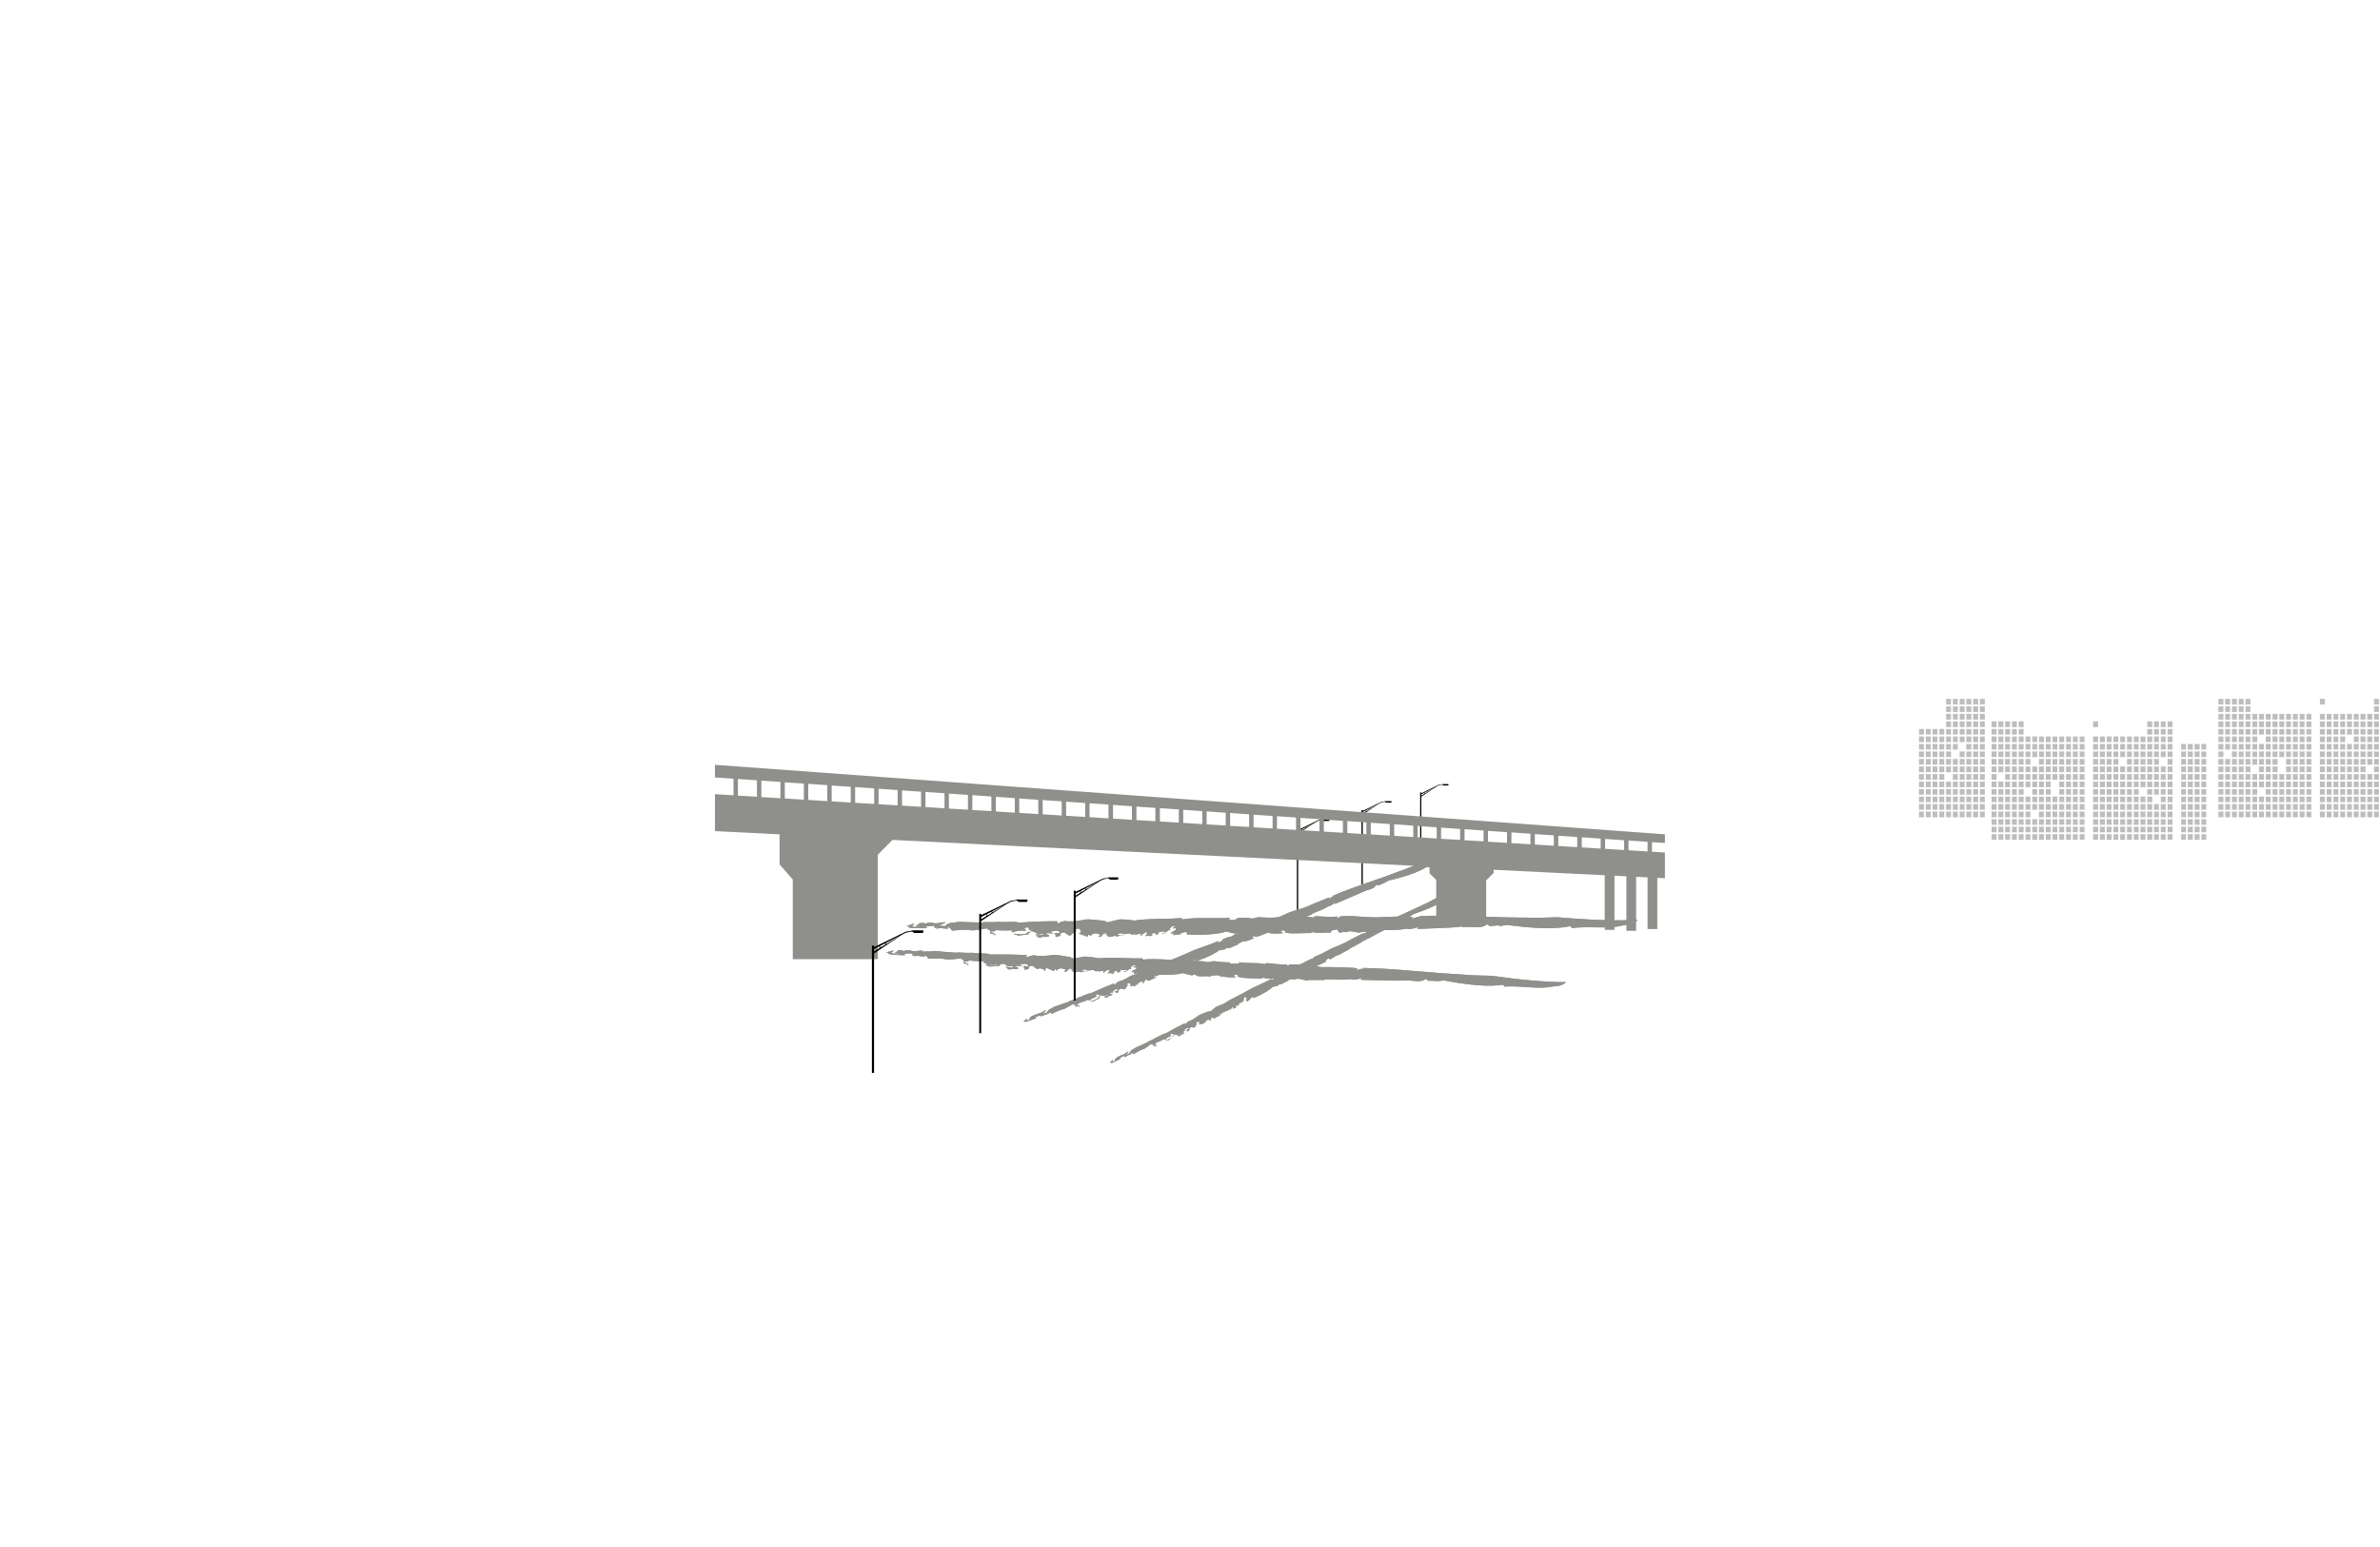 <svg height="780" preserveAspectRatio="none" viewBox="0 0 1000 650" width="1200" xmlns="http://www.w3.org/2000/svg" xmlns:xlink="http://www.w3.org/1999/xlink"><filter id="a" color-interpolation-filters="sRGB" height="140%" width="140%" x="-20%" y="-20%"><feColorMatrix in="SourceGraphic" result="result1" type="matrix" values="1 0 0 0 0 0 1 0 0 0 0 0 1 0 0 0 0 0 0 0"/></filter><g filter="url(#a)" transform="matrix(1 0 0 -1 -1241.3 2234)"><path d="m2227.45 1930.9h2.05v-2.4h-2.05zm4.9 3.15v-2.4h-2.05v2.4zm.75 0h2.1v-2.4h-2.1zm8.55 3.15h2.05v-2.35h-2.05zm2.85 3.15h2.05v-2.35h-2.05zm-2.85-2.35v2.35h2.05v-2.35zm-.8 2.35v-2.35h-2.05v2.35zm0-5.5h-2.05v2.35h2.05zm-2.8-.8v-2.4h-2.1v2.4zm.75 0h2.05v-2.4h-2.05zm7.75.8h-2.05v2.35h2.05zm-2.85-.8v-2.4h-2.05v2.4zm2.85-2.4h-2.05v2.4h2.05zm2.85 8.7v-2.35h-2.05v2.35zm0-3.15v-2.35h-2.05v2.35zm0-3.15v-2.4h-2.05v2.4zm-59.7 0v-2.4h-2.05v2.4zm2.85 0v-2.4h-2.1v2.4zm2.85 0v-2.4h-2.1v2.4zm5.65 0v-2.4h-2.05v2.4zm-2.8 0v-2.4h-2.1v2.4zm5.65 0v-2.4h-2.05v2.4zm.8-2.4v2.4h2.05v-2.4zm2.85 0v2.4h2.05v-2.4zm4.9 2.4v-2.4h-2.05v2.4zm5.7 6.3v-2.35h-2.1v2.35zm2.8-6.3v-2.4h-2.05v2.4zm-2.8 0v-2.4h-2.1v2.4zm5.65 0v-2.4h-2.05v2.4zm.8-2.4v2.4h2.05v-2.4zm2.85 0v2.4h2.05v-2.4zm-9.3-3.15h-2.1v2.4h2.1zm-2.1-10.25h2.1v-2.35h-2.1zm7.75 10.25h-2.05v2.4h2.05zm-2.05-3.95h2.05v-2.35h-2.05zm4.9 3.95h-2.05v2.4h2.05zm-2.05-.8h2.05v-2.35h-2.05zm-3.65 0v-2.35h-2.05v2.35zm0 .8h-2.05v2.4h2.05zm.8-3.15v2.35h2.05v-2.35zm-.8-3.15h-2.05v2.35h2.05zm-2.05-.8h2.05v-2.35h-2.05zm7.75.8h-2.05v2.35h2.05zm-2.85-.8v-2.35h-2.05v2.35zm.8-2.35v2.35h2.05v-2.35zm-12.15 9.45h-2.05v2.4h2.05zm-2.05-3.95h2.05v-2.35h-2.05zm5.65-2.35v2.35h2.1v-2.35zm0 3.15v2.35h2.1v-2.35zm-6.45 3.15h-2.05v2.4h2.05zm-2.05-3.15v2.35h2.05v-2.35zm2.85 0v2.35h2.05v-2.35zm-.8-3.15h-2.05v2.35h2.05zm-2.05-3.15v2.35h2.05v-2.35zm4.9 2.35v-2.35h-2.05v2.35zm3.6-2.35v2.35h2.1v-2.35zm-3.6-3.15h-2.05v2.35h2.05zm-2.05-3.95h2.05v-2.4h-2.05zm-.8 3.15v-2.4h-2.05v2.4zm0 .8h-2.05v2.35h2.05zm.8-3.2v2.4h2.05v-2.4zm-.8-3.15h-2.05v2.4h2.05zm-2.05-3.15v2.35h2.05v-2.35zm4.9 2.35v-2.35h-2.05v2.35zm11.35 7.15h-2.05v2.35h2.05zm-5.65-3.95v-2.4h-2.1v2.4zm3.6 0h2.05v-2.4h-2.05zm4.9 3.95h-2.05v2.35h2.05zm-2.05-.8h2.05v-2.4h-2.05zm-3.65 0v-2.4h-2.05v2.4zm-2.8 0v-2.4h-2.1v2.4zm2.8.8h-2.05v2.35h2.05zm.8-3.2v2.4h2.05v-2.4zm-.8-3.15h-2.05v2.4h2.05zm-2.8-.8v-2.35h-2.1v2.35zm.75 0h2.05v-2.35h-2.05zm7.75.8h-2.05v2.4h2.05zm-2.85-.8v-2.35h-2.05v2.35zm2.85 0v-2.35h-2.05v2.35zm-28.4 19.75h-2.1v2.4h2.1zm-2.1-10.25h2.1v-2.35h-2.1zm7.75 10.25h-2.05v2.4h2.05zm-2.05-3.95h2.05v-2.35h-2.05zm4.9 3.95h-2.05v2.4h2.05zm-2.05-.8h2.05v-2.35h-2.05zm-3.65 0v-2.35h-2.05v2.35zm0 .8h-2.05v2.4h2.05zm.8-3.15v2.35h2.05v-2.35zm-.8-3.15h-2.05v2.35h2.05zm-2.05-.8h2.05v-2.35h-2.05zm7.75.8h-2.05v2.35h2.05zm-2.85-.8v-2.35h-2.05v2.35zm.8-2.35v2.35h2.05v-2.35zm-12.15 9.45h-2.1v2.4h2.1zm3.6-6.3v2.35h2.1v-2.35zm-.75 6.3h-2.1v2.4h2.1zm-2.1-.8h2.1v-2.35h-2.1zm2.85-2.35v2.35h2.1v-2.35zm-6.45 3.15h-2.05v2.4h2.05zm0-3.15h-2.05v2.35h2.05zm.75 0v2.35h2.1v-2.35zm-.75-3.15h-2.05v2.35h2.05zm-2.05-.8h2.05v-2.35h-2.05zm7.75.8h-2.1v2.35h2.1zm-2.85-.8v-2.35h-2.1v2.35zm3.6-2.35v2.35h2.1v-2.35zm-.75 2.35v-2.35h-2.1v2.35zm-2.85-5.5h-2.1v2.35h2.1zm-2.1-3.95h2.1v-2.4h-2.1zm4.95 3.95h-2.1v2.35h2.1zm-2.1-.8h2.1v-2.4h-2.1zm-3.6 0v-2.4h-2.05v2.4zm0 .8h-2.05v2.35h2.05zm.75-3.2v2.4h2.1v-2.4zm-2.8-3.95h2.05v-2.35h-2.05zm7.75.8h-2.1v2.4h2.1zm-2.85-.8v-2.35h-2.1v2.35zm2.85 0v-2.35h-2.1v2.35zm8.5 7.15h-2.05v2.35h2.05zm-5.65-3.95v-2.4h-2.1v2.4zm3.6 0h2.05v-2.4h-2.05zm4.9 3.95h-2.05v2.35h2.05zm-2.05-.8h2.05v-2.4h-2.05zm-2.85-2.4v2.4h2.05v-2.4zm-3.6 2.4v-2.4h-2.1v2.4zm2.8.8h-2.05v2.35h2.05zm-2.8-7.15v-2.35h-2.1v2.35zm.75 0h2.05v-2.35h-2.05zm7.75.8h-2.05v2.4h2.05zm-2.85-.8v-2.35h-2.05v2.35zm.8 0h2.05v-2.35h-2.05zm0-5.5v2.35h2.05v-2.35zm2.05-.8v-2.35h-2.05v2.35zm-4.9.8v2.35h2.05v-2.35zm-2.85 0v2.35h2.05v-2.35zm2.05-.8v-2.35h-2.05v2.35zm.8-2.35v2.35h2.05v-2.35zm-2.85-3.15v2.35h2.05v-2.35zm2.05-.8v-2.4h-2.05v2.4zm3.65.8v2.35h2.05v-2.35zm-.8 2.35v-2.35h-2.05v2.35zm0-3.15v-2.4h-2.05v2.4zm2.85 0v-2.4h-2.05v2.4zm-10.6 7.1v2.35h2.1v-2.35zm-2.85 0v2.35h2.1v-2.35zm2.1-.8v-2.35h-2.1v2.35zm.75-2.35v2.35h2.1v-2.35zm-5.7 3.15v2.35h2.1v-2.35zm-2.8 0v2.35h2.05v-2.35zm2.05-.8v-2.35h-2.05v2.35zm-2.05-5.5v2.35h2.05v-2.35zm2.05-.8v-2.4h-2.05v2.4zm6.45.8v2.35h2.1v-2.35zm-2.85 0v2.35h2.1v-2.35zm-.75 2.35v-2.35h-2.1v2.35zm0-3.15v-2.4h-2.1v2.4zm2.85 0v-2.4h-2.1v2.4zm.75-2.4v2.4h2.1v-2.4zm-2.85-3.15v2.4h2.1v-2.4zm-2.85 0v2.4h2.1v-2.4zm-2.8 2.4h2.05v-2.4h-2.05zm17.05 0h2.05v-2.4h-2.05zm-6.45 0v-2.4h-2.1v2.4zm3.6-2.4v2.4h2.05v-2.4zm-2.85 2.4h2.05v-2.4h-2.05zm25.6 10.25v2.35h2.05v-2.35zm2.05-.8v-2.35h-2.05v2.35zm-4.9.8v2.35h2.05v-2.35zm-2.85 0v2.35h2.05v-2.35zm2.05-.8v-2.35h-2.05v2.35zm.8-2.35v2.35h2.05v-2.35zm-2.85-3.15v2.35h2.05v-2.35zm2.05-.8v-2.4h-2.05v2.4zm3.65.8v2.35h2.05v-2.35zm-.8 2.35v-2.35h-2.05v2.35zm0-3.15v-2.4h-2.05v2.4zm2.85 0v-2.4h-2.05v2.4zm-10.6 7.1v2.35h2.1v-2.35zm0-3.15v2.35h2.1v-2.35zm-5.65 3.15v2.35h2.05v-2.35zm-2.85 2.35h2.05v-2.35h-2.05zm0-3.15h2.05v-2.35h-2.05zm2.85-2.35v2.35h2.05v-2.35zm-2.85-.8h2.05v-2.35h-2.05zm0-5.55v2.4h2.05v-2.4zm4.9 2.4v-2.4h-2.05v2.4zm3.6-2.4v2.4h2.1v-2.4zm-3.6 5.55v-2.35h-2.05v2.35zm3.6-2.35v2.35h2.1v-2.35zm-5.65-6.35v2.4h2.05v-2.4zm-2.85 2.4h2.05v-2.4h-2.05zm17.05 0h2.05v-2.4h-2.05zm-6.45 0v-2.4h-2.1v2.4zm3.6-2.4v2.4h2.05v-2.4zm-2.85 2.4h2.05v-2.4h-2.05zm30.5 35.5h-2.05v2.4h2.05zm8.55 0h-2.1v2.4h2.1zm-2.1-10.25h2.1v-2.35h-2.1zm7.75 10.25h-2.05v2.4h2.05zm-2.05-3.95h2.05v-2.35h-2.05zm4.9 3.95h-2.05v2.4h2.05zm-5.65-.8v-2.35h-2.1v2.35zm0 .8h-2.1v2.4h2.1zm.75-3.15v2.35h2.05v-2.35zm-.75-3.15h-2.1v2.35h2.1zm-2.1-.8h2.1v-2.35h-2.1zm7.75.8h-2.05v2.35h2.05zm-2.85-.8v-2.35h-2.05v2.35zm.8-2.35v2.35h2.05v-2.35zm-8.55 3.15v2.35h2.1v-2.35zm0 3.15v2.35h2.1v-2.35zm-.75 3.15h-2.05v2.4h2.05zm-2.05-3.15v2.35h2.05v-2.35zm2.8-6.3v2.35h2.1v-2.35zm-.75 3.15h-2.05v2.35h2.05zm0-.8v-2.35h-2.05v2.35zm0-6.3v-2.4h-2.05v2.4zm0 .8h-2.05v2.35h2.05zm0-6.35h-2.05v2.4h2.05zm-2.05-3.15v2.35h2.05v-2.35zm10.55 9.5h-2.05v2.35h2.05zm-5.65-3.95v-2.4h-2.1v2.4zm3.6 0h2.05v-2.4h-2.05zm2.85 3.15h2.05v-2.4h-2.05zm-3.6 0v-2.4h-2.1v2.4zm-2.85 0v-2.4h-2.1v2.4zm2.85.8h-2.1v2.35h2.1zm.75-3.2v2.4h2.05v-2.4zm-.75-3.15h-2.1v2.4h2.1zm-2.85-.8v-2.35h-2.1v2.35zm.75 0h2.1v-2.35h-2.1zm7.75.8h-2.05v2.4h2.05zm-2.85-.8v-2.35h-2.05v2.35zm2.85 0v-2.35h-2.05v2.35zm-28.4 19.75h-2.1v2.4h2.1zm-8.55-10.25v-2.35h-2.05v2.35zm6.45 0h2.1v-2.35h-2.1zm11.4-2.35v2.35h2.05v-2.35zm-3.65 12.6h-2.05v2.4h2.05zm-2.05-3.95h2.05v-2.35h-2.05zm5.7-2.35v2.35h2.05v-2.35zm-.8 6.3h-2.05v2.4h2.05zm-2.05-.8h2.05v-2.35h-2.05zm2.85-2.35v2.35h2.05v-2.35zm-6.5 2.35v-2.35h-2.05v2.35zm0 .8h-2.05v2.4h2.05zm.8-3.15v2.35h2.05v-2.35zm-.8-3.15h-2.05v2.35h2.05zm-2.05-.8h2.05v-2.35h-2.05zm4.9 0v-2.35h-2.05v2.35zm.8-2.35v2.35h2.05v-2.35zm2.85 0v2.35h2.05v-2.35zm-11.4 3.15v2.35h2.1v-2.35zm-.75 6.3h-2.1v2.4h2.1zm-2.1-.8h2.1v-2.35h-2.1zm2.85-2.35v2.35h2.1v-2.35zm-3.6 3.15h-2.05v2.4h2.05zm-2.85-.8v-2.35h-2.05v2.35zm2.85-2.35h-2.05v2.35h2.05zm0-3.15h-2.05v2.35h2.05zm-2.85-.8v-2.35h-2.05v2.35zm.8 0h2.05v-2.35h-2.05zm5.65-2.35v2.35h2.1v-2.35zm-.75 3.15h-2.1v2.35h2.1zm0-.8v-2.35h-2.1v2.35zm-5.7-9.45v-2.4h-2.05v2.4zm5.7 3.95h-2.1v2.35h2.1zm-2.1-.8h2.1v-2.4h-2.1zm-.75 0v-2.4h-2.05v2.4zm-2.85 0v-2.4h-2.05v2.4zm2.85.8h-2.05v2.35h2.05zm0-6.35h-2.05v2.4h2.05zm-2.85-.8v-2.35h-2.05v2.35zm.8 0h2.05v-2.35h-2.05zm4.9.8h-2.1v2.4h2.1zm0-.8v-2.35h-2.1v2.35zm8.5 7.15h-2.05v2.35h2.05zm-2.05-3.95h2.05v-2.4h-2.05zm5.7-2.4v2.4h2.05v-2.4zm-.8 6.35h-2.05v2.35h2.05zm-2.05-.8h2.05v-2.4h-2.05zm2.85-2.4v2.4h2.05v-2.4zm-6.5 2.4v-2.4h-2.05v2.4zm-2.8 0v-2.4h-2.1v2.4zm2.8.8h-2.05v2.35h2.05zm.8-3.2v2.4h2.05v-2.4zm-.8-3.15h-2.05v2.4h2.05zm-2.8-.8v-2.35h-2.1v2.35zm.75 0h2.05v-2.35h-2.05zm7.75.8h-2.05v2.4h2.05zm-2.05-.8h2.05v-2.35h-2.05zm2.85-2.35v2.35h2.05v-2.35zm-2.85-3.15v2.35h2.05v-2.35zm2.05-.8v-2.35h-2.05v2.35zm-4.9.8v2.35h2.05v-2.35zm-2.85 0v2.35h2.05v-2.35zm2.05-.8v-2.35h-2.05v2.35zm.8-2.35v2.35h2.05v-2.35zm-2.85-3.15v2.35h2.05v-2.35zm2.05-.8v-2.4h-2.05v2.4zm3.65.8v2.35h2.05v-2.35zm-.8 2.35v-2.35h-2.05v2.35zm0-3.15v-2.4h-2.05v2.4zm2.85 0v-2.4h-2.05v2.4zm-10.6 7.1v2.35h2.1v-2.35zm-2.85 0v2.35h2.1v-2.35zm2.1-.8v-2.35h-2.1v2.35zm.75-2.35v2.35h2.1v-2.35zm-5.65 3.15v2.35h2.05v-2.35zm-.8 2.35v-2.35h-2.05v2.35zm0-3.15v-2.35h-2.05v2.35zm.8-2.35v2.35h2.05v-2.35zm0-3.15v2.35h2.05v-2.35zm-.8 2.35v-2.35h-2.05v2.35zm0-3.15v-2.4h-2.05v2.4zm.8-2.4v2.4h2.05v-2.4zm5.65 3.2v2.35h2.1v-2.35zm-2.85 0v2.35h2.1v-2.35zm2.1-.8v-2.4h-2.1v2.4zm.75-2.4v2.4h2.1v-2.4zm-2.85-3.15v2.4h2.1v-2.4zm-2.8 2.4h2.05v-2.4h-2.05zm-.8 0v-2.4h-2.05v2.4zm15 0h2.05v-2.4h-2.05zm-2.85-2.4v2.4h2.05v-2.4zm-.8 2.4v-2.4h-2.05v2.4zm-2.8 0v-2.4h-2.1v2.4zm26.35 10.25v2.35h2.05v-2.35zm2.05-.8v-2.35h-2.05v2.35zm-4.9.8v2.35h2.05v-2.35zm-2.85 0v2.35h2.1v-2.35zm2.1-.8v-2.35h-2.1v2.35zm.75-2.35v2.35h2.05v-2.35zm-2.85-3.15v2.35h2.1v-2.35zm2.1-.8v-2.4h-2.1v2.4zm3.6.8v2.35h2.05v-2.35zm-.8 2.35v-2.35h-2.05v2.35zm0-3.15v-2.4h-2.05v2.4zm2.85 0v-2.4h-2.05v2.4zm-10.6 7.1v2.35h2.1v-2.35zm-2.8 2.35h2.05v-2.35h-2.05zm2.05-3.15v-2.35h-2.05v2.35zm.75-2.35v2.35h2.1v-2.35zm-6.45 2.35v-2.35h-2.05v2.35zm0 3.15v-2.35h-2.05v2.35zm0-6.3v-2.35h-2.05v2.35zm0-3.15v-2.4h-2.05v2.4zm6.45.8v2.35h2.1v-2.35zm-.75 2.35v-2.35h-2.05v2.35zm0-3.15v-2.4h-2.05v2.4zm.75-2.4v2.4h2.1v-2.4zm-6.45-.75v-2.4h-2.05v2.4zm3.65 0h2.05v-2.4h-2.05zm11.35 0h2.05v-2.4h-2.05zm-6.45 0v-2.4h-2.1v2.4zm3.6-2.4v2.4h2.05v-2.4zm-2.85 2.4h2.1v-2.4h-2.1zm-112.35 37.9h2.05v-2.4h-2.05zm29.15 9.45v-2.35h-2.1v2.35zm0-5.5h-2.1v2.35h2.1zm0-.8v-2.4h-2.1v2.4zm2.8 3.15v-2.35h-2.05v2.35zm5.7.8h-2.05v2.35h2.05zm2.85 0h-2.05v2.35h2.05zm-5.7 2.35v-2.35h-2.05v2.35zm-2.85 0v-2.35h-2.05v2.35zm2.85-5.5h-2.05v2.35h2.05zm-2.85-.8v-2.4h-2.05v2.4zm.8 0h2.05v-2.4h-2.05zm7.75.8h-2.05v2.35h2.05zm-2.85 0h-2.05v2.35h2.05zm0-3.2h-2.05v2.4h2.05zm2.85 0h-2.05v2.4h2.05zm-51.85-13.4h2.05v-2.35h-2.05zm5.65 6.3h2.1v-2.35h-2.1zm4.95 3.15v-2.35h-2.1v2.35zm0 .8h-2.1v2.4h2.1zm-5.7-6.3h-2.05v2.35h2.05zm-2.05-.8h2.05v-2.35h-2.05zm7.75.8h-2.1v2.35h2.1zm-2.85-.8v-2.35h-2.1v2.35zm.75-2.35v2.35h2.1v-2.35zm-12.15 5.5v-2.35h-2.05v2.35zm3.65-2.35v2.35h2.05v-2.35zm-6.5 0h-2.05v2.35h2.05zm-2.05-.8h2.05v-2.35h-2.05zm7.75.8h-2.05v2.35h2.05zm-2.85-.8v-2.35h-2.05v2.35zm3.65-2.35v2.35h2.05v-2.35zm-.8 2.35v-2.35h-2.05v2.35zm-2.85-5.5h-2.05v2.35h2.05zm-2.05-3.95h2.05v-2.4h-2.05zm4.9 3.95h-2.05v2.35h2.05zm-5.7-.8v-2.4h-2.05v2.4zm0 .8h-2.05v2.35h2.05zm.8-3.2v2.4h2.05v-2.4zm-.8-3.15h-2.05v2.4h2.05zm-2.05-.8h2.05v-2.35h-2.05zm7.75.8h-2.05v2.4h2.05zm-2.85-.8v-2.35h-2.05v2.35zm2.85 0v-2.35h-2.05v2.35zm8.55 7.15h-2.1v2.35h2.1zm-5.7-3.95v-2.4h-2.05v2.4zm3.6 0h2.1v-2.4h-2.1zm4.95 3.95h-2.1v2.35h2.1zm-2.1-.8h2.1v-2.4h-2.1zm-3.6 0v-2.4h-2.05v2.4zm-2.85 0v-2.4h-2.05v2.4zm2.85.8h-2.05v2.35h2.05zm.75-3.2v2.4h2.1v-2.4zm-.75-3.15h-2.05v2.4h2.05zm-2.85-.8v-2.35h-2.05v2.35zm.8 0h2.05v-2.35h-2.05zm7.75.8h-2.1v2.4h2.1zm-2.85-.8v-2.35h-2.1v2.35zm.75-2.35v2.35h2.1v-2.35zm-28.4 11.85h2.05v-2.35h-2.05zm7.75 6.3v-2.35h-2.1v2.35zm0 3.95h-2.1v2.4h2.1zm2.85-6.3h-2.1v2.35h2.1zm-2.85-.8v-2.35h-2.1v2.35zm2.85 0v-2.35h-2.1v2.35zm-16.3 3.15h2.05v-2.35h-2.05zm5.7-2.35v2.35h2.05v-2.35zm-6.5 0h-2.05v2.35h2.05zm-2.05-.8h2.05v-2.35h-2.05zm7.75.8h-2.05v2.35h2.05zm-2.85-.8v-2.35h-2.05v2.35zm3.65-2.35v2.35h2.05v-2.35zm-.8 2.35v-2.35h-2.05v2.35zm-2.85-5.5h-2.05v2.35h2.05zm-2.05-3.95h2.05v-2.4h-2.05zm4.9 3.95h-2.05v2.35h2.05zm-2.05-.8h2.05v-2.4h-2.05zm-3.65 0v-2.4h-2.05v2.4zm0 .8h-2.05v2.35h2.05zm.8-3.2v2.4h2.05v-2.4zm-.8-3.15h-2.05v2.4h2.05zm-2.05-.8h2.05v-2.35h-2.05zm7.75.8h-2.05v2.4h2.05zm-2.85-.8v-2.35h-2.05v2.35zm2.85 0v-2.35h-2.05v2.35zm8.55 7.15h-2.1v2.35h2.1zm-5.7-3.95v-2.4h-2.05v2.4zm3.6 0h2.1v-2.4h-2.1zm4.95 3.95h-2.1v2.35h2.1zm-2.1-.8h2.1v-2.4h-2.1zm-2.85-2.4v2.4h2.1v-2.4zm-3.6 2.4v-2.4h-2.05v2.4zm0-6.35v-2.35h-2.05v2.35zm8.55.8h-2.1v2.4h2.1zm-2.85-.8v-2.35h-2.1v2.35zm.75 0h2.1v-2.35h-2.1zm0-5.5v2.35h2.1v-2.35zm2.1-.8v-2.35h-2.1v2.35zm-4.95.8v2.35h2.1v-2.35zm0-3.15v2.35h2.1v-2.35zm2.85-3.15v2.35h2.1v-2.35zm-.75 2.35v-2.35h-2.1v2.35zm0-3.15v-2.4h-2.1v2.4zm2.85 0v-2.4h-2.1v2.4zm-10.6 7.1v2.35h2.05v-2.35zm-2.85 0v2.35h2.05v-2.35zm2.05-.8v-2.35h-2.05v2.35zm.8-2.35v2.35h2.05v-2.35zm-5.7 3.15v2.35h2.05v-2.35zm-2.85 0v2.35h2.05v-2.35zm2.05-.8v-2.35h-2.05v2.35zm.8-2.35v2.35h2.05v-2.35zm-2.85-3.15v2.35h2.05v-2.35zm2.05-.8v-2.4h-2.05v2.4zm6.5.8v2.35h2.05v-2.35zm-2.85 0v2.35h2.05v-2.35zm-.8 2.35v-2.35h-2.05v2.35zm0-3.15v-2.4h-2.05v2.4zm2.85 0v-2.4h-2.05v2.4zm.8-2.4v2.4h2.05v-2.4zm-2.85-3.15v2.4h2.05v-2.4zm2.05-.8v-2.35h-2.05v2.35zm-4.9.8v2.4h2.05v-2.4zm-2.85 0v2.4h2.05v-2.4zm2.05-.8v-2.35h-2.05v2.35zm.8-2.35v2.35h2.05v-2.35zm-2.85-3.15v2.35h2.05v-2.35zm2.05-.8v-2.35h-2.05v2.35zm3.65.8v2.35h2.05v-2.35zm-.8 2.35v-2.35h-2.05v2.35zm0-3.15v-2.35h-2.05v2.35zm2.85 0v-2.35h-2.05v2.35zm9.3 7.1v2.4h2.1v-2.4zm2.1-.8v-2.35h-2.1v2.35zm-4.95.8v2.4h2.1v-2.4zm-3.6 2.4v-2.4h-2.05v2.4zm0-3.2v-2.35h-2.05v2.35zm3.6-2.35v2.35h2.1v-2.35zm-3.6-.8v-2.35h-2.05v2.35zm0-3.15v-2.35h-2.05v2.35zm6.45.8v2.35h2.1v-2.35zm-.75 2.35v-2.35h-2.1v2.35zm0-3.15v-2.35h-2.1v2.35zm2.85 0v-2.35h-2.1v2.35zm17.8 19.75v2.35h2.1v-2.35zm2.1-.8v-2.35h-2.1v2.35zm-4.95.8v2.35h2.1v-2.35zm-2.8 0v2.35h2.05v-2.35zm2.05-.8v-2.35h-2.05v2.35zm-2.05-5.5v2.35h2.05v-2.35zm2.05-.8v-2.4h-2.05v2.4zm3.6.8v2.35h2.1v-2.35zm-.75 2.35v-2.35h-2.1v2.35zm0-3.15v-2.4h-2.1v2.4zm2.85 0v-2.4h-2.1v2.4zm-10.6 7.1v2.35h2.05v-2.35zm-2.85 0v2.35h2.05v-2.35zm2.05-.8v-2.35h-2.05v2.35zm.8-2.35v2.35h2.05v-2.35zm-5.7 3.15v2.35h2.05v-2.35zm-2.85 2.35h2.05v-2.35h-2.05zm0-3.15h2.05v-2.35h-2.05zm2.85-2.35v2.35h2.05v-2.35zm-2.85-.8h2.05v-2.35h-2.05zm0-3.15h2.05v-2.4h-2.05zm8.55.8v2.35h2.05v-2.35zm-2.85 0v2.35h2.05v-2.35zm-.8 2.35v-2.35h-2.05v2.35zm0-3.15v-2.4h-2.05v2.4zm2.85 0v-2.4h-2.05v2.4zm.8-2.4v2.4h2.05v-2.4zm-2.85-3.15v2.4h2.05v-2.4zm2.05-.8v-2.35h-2.05v2.35zm-4.9.8v2.4h2.05v-2.4zm-2.85 0v2.4h2.05v-2.4zm0-.8h2.05v-2.35h-2.05zm2.85-2.35v2.35h2.05v-2.35zm-2.85-.8h2.05v-2.35h-2.05zm0-3.15h2.05v-2.35h-2.05zm5.7.8v2.35h2.05v-2.35zm-.8 2.35v-2.35h-2.05v2.35zm0-3.15v-2.35h-2.05v2.35zm2.85 0v-2.35h-2.05v2.35zm9.3 7.1v2.4h2.1v-2.4zm2.1-.8v-2.35h-2.1v2.35zm-4.95.8v2.4h2.1v-2.4zm-3.6 2.4v-2.4h-2.05v2.4zm.8-2.4v2.4h2.05v-2.4zm-.8-.8v-2.35h-2.05v2.35zm2.85 0v-2.35h-2.05v2.35zm.75-2.35v2.35h2.1v-2.35zm-2.8-3.15v2.35h2.05v-2.35zm-.8 2.35v-2.35h-2.05v2.35zm0-3.15v-2.35h-2.05v2.35zm2.85 0v-2.35h-2.05v2.35zm3.6.8v2.35h2.1v-2.35zm-.75 2.35v-2.35h-2.1v2.35zm0-3.15v-2.35h-2.1v2.35zm2.85 0v-2.35h-2.1v2.35zm32.7 45h-2.05v2.4h2.05zm8.55 0h-2.05v2.4h2.05zm-2.85 0h-2.05v2.4h2.05zm0-3.15h-2.05v2.35h2.05zm2.85 0h-2.05v2.35h2.05zm-5.7 2.35v-2.35h-2.05v2.35zm0 .8h-2.05v2.4h2.05zm0-6.3h-2.05v2.35h2.05zm-2.05-.8h2.05v-2.35h-2.05zm7.75.8h-2.05v2.35h2.05zm-2.85 0h-2.05v2.35h2.05zm0-3.15h-2.05v2.35h2.05zm2.85 0h-2.05v2.35h2.05zm-10.6 3.15v2.35h2.05v-2.35zm0 3.15v2.35h2.05v-2.35zm-.75 2.35v-2.35h-2.1v2.35zm0 .8h-2.1v2.4h2.1zm.75-9.45v2.35h2.05v-2.35zm-.75 3.15h-2.1v2.35h2.1zm0-.8v-2.35h-2.1v2.35zm0-6.3v-2.4h-2.1v2.4zm0 .8h-2.1v2.35h2.1zm0-6.35h-2.1v2.4h2.1zm-2.1-3.15v2.35h2.1v-2.35zm4.9 5.55v-2.4h-2.05v2.4zm8.55 3.95h-2.05v2.35h2.05zm-2.85 0h-2.05v2.35h2.05zm0-3.2h-2.05v2.4h2.05zm2.85 0h-2.05v2.4h2.05zm-5.7 2.4v-2.4h-2.05v2.4zm-2.85 0v-2.4h-2.05v2.4zm2.85.8h-2.05v2.35h2.05zm0-6.35h-2.05v2.4h2.05zm-2.85-.8v-2.35h-2.05v2.35zm.8 0h2.05v-2.35h-2.05zm7.75.8h-2.05v2.4h2.05zm-2.85 0h-2.05v2.4h2.05zm-2.05-.8h2.05v-2.35h-2.05zm2.85-2.35v2.35h2.05v-2.35zm-36.4 11.85v-2.35h-2.05v2.35zm17.85-2.35v2.35h2.05v-2.35zm-6.45 5.5v-2.35h-2.05v2.35zm6.45-2.35v2.35h2.05v-2.35zm-3.6 2.35v-2.35h-2.1v2.35zm2.85 0v-2.35h-2.1v2.35zm-17.1 3.15v-2.35h-2.05v2.35zm5.7 3.95h-2.05v2.4h2.05zm-2.05-.8h2.05v-2.35h-2.05zm-.8.8h-2.05v2.4h2.05zm-2.85-.8v-2.35h-2.05v2.35zm.8 0h2.05v-2.35h-2.05zm2.05-5.5h-2.05v2.35h2.05zm-2.85-.8v-2.35h-2.05v2.35zm.8 0h2.05v-2.35h-2.05zm4.9.8h-2.05v2.35h2.05zm0-.8v-2.35h-2.05v2.35zm-5.7-9.45v-2.4h-2.05v2.4zm5.7 3.15v-2.4h-2.05v2.4zm0 .8h-2.05v2.35h2.05zm-5.7-.8v-2.4h-2.05v2.4zm2.85.8h-2.05v2.35h2.05zm0-6.35h-2.05v2.4h2.05zm-2.85-.8v-2.35h-2.05v2.35zm.8 0h2.05v-2.35h-2.05zm4.9.8h-2.05v2.4h2.05zm-2.05-3.15v2.35h2.05v-2.35zm10.6 9.5h-2.1v2.35h2.1zm-2.1-3.95h2.1v-2.4h-2.1zm5.7-2.4v2.4h2.05v-2.4zm-.75 6.35h-2.1v2.35h2.1zm-2.1-.8h2.1v-2.4h-2.1zm2.85-2.4v2.4h2.05v-2.4zm-6.45 2.4v-2.4h-2.05v2.4zm0 .8h-2.05v2.35h2.05zm.75-3.2v2.4h2.1v-2.4zm-.75-3.15h-2.05v2.4h2.05zm-2.05-.8h2.05v-2.35h-2.05zm7.75.8h-2.1v2.4h2.1zm-2.85-.8v-2.35h-2.1v2.35zm.75 0h2.1v-2.35h-2.1zm2.85-2.35v2.35h2.05v-2.35zm-2.85-3.15v2.35h2.1v-2.35zm2.1-.8v-2.35h-2.1v2.35zm-4.95.8v2.35h2.1v-2.35zm-2.8 0v2.35h2.05v-2.35zm2.05-.8v-2.35h-2.05v2.35zm.75-2.35v2.35h2.1v-2.35zm-2.8-3.15v2.35h2.05v-2.35zm2.05-.8v-2.4h-2.05v2.4zm3.6.8v2.35h2.1v-2.35zm-.75 2.35v-2.35h-2.1v2.35zm0-3.15v-2.4h-2.1v2.4zm2.85 0v-2.4h-2.1v2.4zm-13.45 9.45h2.05v-2.35h-2.05zm0-3.15h2.05v-2.35h-2.05zm-2.85.8v2.35h2.05v-2.35zm-.8 2.35v-2.35h-2.05v2.35zm0-3.15v-2.35h-2.05v2.35zm.8-2.35v2.35h2.05v-2.35zm0-.8h2.05v-2.35h-2.05zm-.8-3.15v-2.4h-2.05v2.4zm.8 0h2.05v-2.4h-2.05zm2.85.8v2.35h2.05v-2.35zm0-3.2v2.4h2.05v-2.4zm2.05-.75v-2.4h-2.05v2.4zm-2.05-3.2h2.05v-2.35h-2.05zm-.8.8h-2.05v2.4h2.05zm-2.85 2.4v-2.4h-2.05v2.4zm0-3.2v-2.35h-2.05v2.35zm.8-2.35v2.35h2.05v-2.35zm0-3.15v2.35h2.05v-2.35zm-.8 2.35v-2.35h-2.05v2.35zm0-3.15v-2.35h-2.05v2.35zm.8-2.35v2.35h2.05v-2.35zm2.85 3.15v2.35h2.05v-2.35zm0-3.15v2.35h2.05v-2.35zm11.35 9.45v2.4h2.1v-2.4zm2.1-.8v-2.35h-2.1v2.35zm-4.95.8v2.4h2.1v-2.4zm-2.8 0v2.4h2.05v-2.4zm2.05-.8v-2.35h-2.05v2.35zm.75-2.35v2.35h2.1v-2.35zm-2.8-3.15v2.35h2.05v-2.35zm2.05-.8v-2.35h-2.05v2.35zm3.6.8v2.35h2.1v-2.35zm-.75 2.35v-2.35h-2.1v2.35zm0-3.15v-2.35h-2.1v2.35zm2.85 0v-2.35h-2.1v2.35zm21.35 22.1v-2.35h-2.05v2.35zm-4.9 0h2.05v-2.35h-2.05zm0-5.5v2.35h2.05v-2.35zm2.85 0v2.35h2.05v-2.35zm-5.7 3.15v2.35h2.05v-2.35zm2.05-.8v-2.35h-2.05v2.35zm-2.05-5.5v2.35h2.05v-2.35zm2.05-.8v-2.4h-2.05v2.4zm5.7 3.15v-2.35h-2.05v2.35zm-2.85 0v-2.35h-2.05v2.35zm0-5.55h-2.05v2.4h2.05zm.8 2.4h2.05v-2.4h-2.05zm-8.55 7.1v2.35h2.05v-2.35zm-2.85 0v2.35h2.1v-2.35zm2.1-.8v-2.35h-2.1v2.35zm.75-2.35v2.35h2.05v-2.35zm-7.95 5.5v-2.35h-2.05v2.35zm0-3.15v-2.35h-2.05v2.35zm0-3.15v-2.35h-2.05v2.35zm0-3.15v-2.4h-2.05v2.4zm7.95.8v2.35h2.05v-2.35zm-2.85 0v2.35h2.1v-2.35zm2.1-.8v-2.4h-2.1v2.4zm.75-2.4v2.4h2.05v-2.4zm-2.85-.75h2.1v-2.4h-2.1zm-5.1-3.2v-2.35h-2.05v2.35zm0 3.2v-2.4h-2.05v2.4zm0-9.5v-2.35h-2.05v2.35zm0 3.15v-2.35h-2.05v2.35zm15.7 6.35v-2.4h-2.05v2.4zm2.85 0v-2.4h-2.05v2.4zm-7.75 0h2.05v-2.4h-2.05zm-.8 0v-2.4h-2.05v2.4zm-113.6 37.9h2.05v-2.4h-2.05zm5.65 6.3h2.1v-2.35h-2.1zm2.85 3.15h2.05v-2.35h-2.05zm-2.85-2.35v2.35h2.1v-2.35zm-.75 2.35v-2.35h-2.1v2.35zm0-5.5h-2.1v2.35h2.1zm-2.1-.8h2.1v-2.4h-2.1zm7.75.8h-2.05v2.35h2.05zm-2.8-.8v-2.4h-2.1v2.4zm2.8-2.4h-2.05v2.4h2.05zm-16.25 5.55h2.05v-2.35h-2.05zm5.7-2.35v2.35h2.05v-2.35zm0 3.15v2.35h2.05v-2.35zm-.8 2.35v-2.35h-2.05v2.35zm-4.9-2.35v2.35h2.05v-2.35zm4.9-3.15h-2.05v2.35h2.05zm-2.85-.8v-2.4h-2.05v2.4zm.8-2.4v2.4h2.05v-2.4zm2.85 0v2.4h2.05v-2.4zm-3.65-3.15h-2.05v2.4h2.05zm-2.05-3.95h2.05v-2.35h-2.05zm4.9 3.95h-2.05v2.4h2.05zm-2.05-.8h2.05v-2.35h-2.05zm-3.65 0v-2.35h-2.05v2.35zm.8-2.35v2.35h2.05v-2.35zm-.8-3.15h-2.05v2.35h2.05zm-2.05-.8h2.05v-2.35h-2.05zm7.75.8h-2.05v2.35h2.05zm-2.85-.8v-2.35h-2.05v2.35zm2.85 0v-2.35h-2.05v2.35zm-11.35 3.95h-2.1v2.35h2.1zm2.8 0h-2.05v2.35h2.05zm-5.65 2.35v-2.35h-2.1v2.35zm0-5.5h-2.1v2.35h2.1zm-2.1-.8h2.1v-2.35h-2.1zm7.75.8h-2.05v2.35h2.05zm-2.8 0h-2.1v2.35h2.1zm0-3.15h-2.1v2.35h2.1zm2.8 0h-2.05v2.35h2.05zm0-3.15h-2.05v2.35h2.05zm-2.8 0h-2.1v2.35h2.1zm0-3.2h-2.1v2.4h2.1zm2.8 0h-2.05v2.4h2.05zm-5.65 2.4v-2.4h-2.1v2.4zm0 .8h-2.1v2.35h2.1zm0-6.35h-2.1v2.4h2.1zm-2.1-.8h2.1v-2.35h-2.1zm7.75.8h-2.05v2.4h2.05zm-2.8 0h-2.1v2.4h2.1zm0-.8v-2.35h-2.1v2.35zm.75 0h2.05v-2.35h-2.05zm7.75 7.15h-2.05v2.35h2.05zm-2.05-3.95h2.05v-2.4h-2.05zm2.85 3.15h2.05v-2.4h-2.05zm-3.65 0v-2.4h-2.05v2.4zm0 .8h-2.05v2.35h2.05zm.8-3.2v2.4h2.05v-2.4zm-.8-3.15h-2.05v2.4h2.05zm-2.05-.8h2.05v-2.35h-2.05zm7.75.8h-2.05v2.4h2.05zm0-.8v-2.35h-2.05v2.35zm-2.05-5.5v2.35h2.05v-2.35zm2.05-.8v-2.35h-2.05v2.35zm-4.9.8v2.35h2.05v-2.35zm-2.85 0v2.35h2.05v-2.35zm2.05-.8v-2.35h-2.05v2.35zm.8-2.35v2.35h2.05v-2.35zm-2.85-3.15v2.35h2.05v-2.35zm2.05-.8v-2.4h-2.05v2.4zm3.65.8v2.35h2.05v-2.35zm-.8 2.35v-2.35h-2.05v2.35zm0-3.15v-2.4h-2.05v2.4zm2.85 0v-2.4h-2.05v2.4zm-8.55 9.45v-2.35h-2.05v2.35zm-2.8 0v-2.35h-2.1v2.35zm-2.1-5.5v2.35h2.1v-2.35zm2.85 0v2.35h2.05v-2.35zm-5.7 5.5h2.1v-2.35h-2.1zm0-3.15h2.1v-2.35h-2.1zm0-3.15h2.1v-2.35h-2.1zm0-3.15h2.1v-2.4h-2.1zm7.75 3.15v-2.35h-2.05v2.35zm-2.8 0v-2.35h-2.1v2.35zm-2.1-3.15h2.1v-2.4h-2.1zm2.85 0h2.05v-2.4h-2.05zm-.75-3.15v-2.4h-2.1v2.4zm2.8-2.4h-2.05v2.4h2.05zm-7.75 2.4h2.1v-2.4h-2.1zm14.25-2.4v2.4h2.05v-2.4zm-2.85 0v2.4h2.05v-2.4zm-2.85 2.4h2.05v-2.4h-2.05zm29.7 35.5h-2.05v2.4h2.05zm9.35-10.25h2.05v-2.35h-2.05zm7.75 6.3v-2.35h-2.1v2.35zm-2.85-2.35h-2.1v2.35h2.1zm-2.1-.8h2.1v-2.35h-2.1zm7.75.8h-2.05v2.35h2.05zm-2.8-.8v-2.35h-2.1v2.35zm2.8 0v-2.35h-2.05v2.35zm-14.2 7.1h-2.05v2.4h2.05zm-2.05-3.95h2.05v-2.35h-2.05zm5.7-2.35v2.35h2.05v-2.35zm-6.5 6.3h-2.05v2.4h2.05zm-2.05-.8h2.05v-2.35h-2.05zm2.85-2.35v2.35h2.05v-2.35zm-.8-3.15h-2.05v2.35h2.05zm-2.05-.8h2.05v-2.35h-2.05zm7.75.8h-2.05v2.35h2.05zm-2.85-.8v-2.35h-2.05v2.35zm.8-2.35v2.35h2.05v-2.35zm2.85 0v2.35h2.05v-2.35zm-3.65-3.15h-2.05v2.35h2.05zm-2.05-3.95h2.05v-2.4h-2.05zm4.9 3.95h-2.05v2.35h2.05zm-2.05-.8h2.05v-2.4h-2.05zm-3.65 0v-2.4h-2.05v2.4zm0 .8h-2.05v2.35h2.05zm.8-3.2v2.4h2.05v-2.4zm-.8-3.15h-2.05v2.4h2.05zm-2.05-.8h2.05v-2.35h-2.05zm7.75.8h-2.05v2.4h2.05zm-2.85-.8v-2.35h-2.05v2.35zm2.85 0v-2.35h-2.05v2.35zm8.55 7.15h-2.1v2.35h2.1zm-5.7-3.95v-2.4h-2.05v2.4zm3.6 0h2.1v-2.4h-2.1zm4.9 3.95h-2.05v2.35h2.05zm-2.05-.8h2.05v-2.4h-2.05zm-3.6 0v-2.4h-2.1v2.4zm0 .8h-2.1v2.35h2.1zm.75-3.2v2.4h2.1v-2.4zm-.75-3.15h-2.1v2.4h2.1zm-2.85-.8v-2.35h-2.05v2.35zm.75 0h2.1v-2.35h-2.1zm7.75.8h-2.05v2.4h2.05zm-2.8-.8v-2.35h-2.1v2.35zm.75-2.35v2.35h2.05v-2.35zm-36.95 11.85v-2.35h-2.05v2.35zm17.05-2.35v2.35h2.05v-2.35zm0 6.3v2.35h2.05v-2.35zm-.75 6.3h-2.1v2.4h2.1zm-2.1-.8h2.1v-2.35h-2.1zm2.85-2.35v2.35h2.05v-2.35zm-3.6 2.35v-2.35h-2.1v2.35zm0 .8h-2.1v2.4h2.1zm0-6.3h-2.1v2.35h2.1zm-2.1-.8h2.1v-2.35h-2.1zm5.7-2.35v2.35h2.05v-2.35zm-.75 3.15h-2.1v2.35h2.1zm0-.8v-2.35h-2.1v2.35zm-10.6 7.1h-2.1v2.4h2.1zm-5.7-3.95v-2.35h-2.05v2.35zm3.6 0h2.1v-2.35h-2.1zm4.9 3.95h-2.05v2.4h2.05zm-2.05-.8h2.05v-2.35h-2.05zm-3.6 0v-2.35h-2.1v2.35zm-2.85 0v-2.35h-2.05v2.35zm2.85.8h-2.1v2.4h2.1zm.75-3.15v2.35h2.1v-2.35zm-.75-3.15h-2.1v2.35h2.1zm-2.1-.8h2.1v-2.35h-2.1zm7.75.8h-2.05v2.35h2.05zm-2.8-.8v-2.35h-2.1v2.35zm2.8 0v-2.35h-2.05v2.35zm-2.8-5.5h-2.1v2.35h2.1zm-5.7-3.95v-2.4h-2.05v2.4zm3.6 0h2.1v-2.4h-2.1zm4.9 3.95h-2.05v2.35h2.05zm-2.05-.8h2.05v-2.4h-2.05zm-3.6 0v-2.4h-2.1v2.4zm-2.85 0v-2.4h-2.05v2.4zm2.85.8h-2.1v2.35h2.1zm.75-3.2v2.4h2.1v-2.4zm-.75-3.15h-2.1v2.4h2.1zm-2.85-.8v-2.35h-2.05v2.35zm.75 0h2.1v-2.35h-2.1zm5.7 0h2.05v-2.35h-2.05zm2.05.8h-2.05v2.4h2.05zm-2.8-.8v-2.35h-2.1v2.35zm11.35.8v2.4h2.05v-2.4zm-.75 6.35h-2.1v2.35h2.1zm-2.1-.8h2.1v-2.4h-2.1zm2.85-2.4v2.4h2.05v-2.4zm-3.6 2.4v-2.4h-2.1v2.4zm0 .8h-2.1v2.35h2.1zm0-6.35h-2.1v2.4h2.1zm-2.1-.8h2.1v-2.35h-2.1zm4.95.8h-2.1v2.4h2.1zm.75-3.15v2.35h2.05v-2.35zm-2.85-3.15v2.35h2.1v-2.35zm0-.8h2.1v-2.35h-2.1zm-.75 3.15v-2.35h-2.1v2.35zm-2.1-3.15h2.1v-2.35h-2.1zm0-3.15h2.1v-2.35h-2.1zm0-3.15h2.1v-2.4h-2.1zm2.85.8v2.35h2.1v-2.35zm2.1-.8v-2.4h-2.1v2.4zm-9.85 7.1v2.35h2.05v-2.35zm0-3.15v2.35h2.05v-2.35zm-2.85 3.15v2.35h2.1v-2.35zm-2.85 0v2.35h2.1v-2.35zm-.75 2.35v-2.35h-2.05v2.35zm0-3.15v-2.35h-2.05v2.35zm2.85 0v-2.35h-2.1v2.35zm.75-2.35v2.35h2.1v-2.35zm-2.85-3.15v2.35h2.1v-2.35zm-.75 2.35v-2.35h-2.05v2.35zm0-3.15v-2.4h-2.05v2.4zm2.85 0v-2.4h-2.1v2.4zm3.6.8v2.35h2.05v-2.35zm-.75 2.35v-2.35h-2.1v2.35zm0-3.15v-2.4h-2.1v2.4zm.75 0h2.05v-2.4h-2.05zm0-3.15h2.05v-2.4h-2.05zm-2.85-2.4v2.4h2.1v-2.4zm-2.85 2.4h2.1v-2.4h-2.1zm-.75 0v-2.4h-2.05v2.4zm14.2-2.4v2.4h2.1v-2.4zm0-.8h2.1v-2.35h-2.1zm-.75 3.2v-2.4h-2.1v2.4zm-2.1-3.2h2.1v-2.35h-2.1zm0-3.15h2.1v-2.35h-2.1zm0-3.15h2.1v-2.35h-2.1zm2.85 3.15h2.1v-2.35h-2.1zm0-3.15h2.1v-2.35h-2.1zm19.9 19.75v2.35h2.1v-2.35zm-2.85 0v2.35h2.1v-2.35zm2.1-.8v-2.35h-2.1v2.35zm.75-2.35v2.35h2.1v-2.35zm-2.85-3.15v2.35h2.1v-2.35zm2.1-.8v-2.4h-2.1v2.4zm3.6.8v2.35h2.05v-2.35zm-.75 2.35v-2.35h-2.1v2.35zm0-3.15v-2.4h-2.1v2.4zm.75 0h2.05v-2.4h-2.05zm-11.35 9.45h2.05v-2.35h-2.05zm2.85-2.35v2.35h2.05v-2.35zm0-3.15v2.35h2.05v-2.35zm-5.7 3.15v2.35h2.05v-2.35zm-2.85 0v2.35h2.05v-2.35zm-.8 2.35v-2.35h-2.05v2.35zm0-3.15v-2.35h-2.05v2.35zm2.85 0v-2.35h-2.05v2.35zm.8-2.35v2.35h2.05v-2.35zm-2.85-3.15v2.35h2.05v-2.35zm-.8 2.35v-2.35h-2.05v2.35zm0-3.15v-2.4h-2.05v2.4zm2.85 0v-2.4h-2.05v2.4zm6.5.8v2.35h2.05v-2.35zm-2.85 0v2.35h2.05v-2.35zm-.8 2.35v-2.35h-2.05v2.35zm0-3.15v-2.4h-2.05v2.4zm2.85 0v-2.4h-2.05v2.4zm.8-2.4v2.4h2.05v-2.4zm-2.85-3.15v2.4h2.05v-2.4zm2.05-.8v-2.35h-2.05v2.35zm-4.9.8v2.4h2.05v-2.4zm-3.65 2.4v-2.4h-2.05v2.4zm.8-2.4v2.4h2.05v-2.4zm-.8-.8v-2.35h-2.05v2.35zm2.85 0v-2.35h-2.05v2.35zm.8-2.35v2.35h2.05v-2.35zm-2.85-3.15v2.35h2.05v-2.35zm-.8 2.35v-2.35h-2.05v2.35zm0-3.15v-2.35h-2.05v2.35zm2.85 0v-2.35h-2.05v2.35zm3.65.8v2.35h2.05v-2.35zm-.8 2.35v-2.35h-2.05v2.35zm0-3.15v-2.35h-2.05v2.35zm2.85 0v-2.35h-2.05v2.35zm9.3 7.1v2.4h2.05v-2.4zm0-3.15v2.35h2.05v-2.35zm-2.85 3.15v2.4h2.1v-2.4zm-2.85 0v2.4h2.1v-2.4zm-.75-.8v-2.35h-2.05v2.35zm2.85 0v-2.35h-2.1v2.35zm.75-2.35v2.35h2.1v-2.35zm-2.85-3.15v2.35h2.1v-2.35zm-.75 2.35v-2.35h-2.05v2.35zm0-3.15v-2.35h-2.05v2.35zm2.85 0v-2.35h-2.1v2.35zm3.6.8v2.35h2.05v-2.35zm-.75 2.35v-2.35h-2.1v2.35zm0-3.15v-2.35h-2.1v2.35zm2.8-2.35h-2.05v2.35h2.05zm247.2 56.05h2.05v-2.35h-2.05zm2.8 3.15h2.1v-2.35h-2.1zm-2.8-2.35v2.35h2.05v-2.35zm-.8 2.35v-2.35h-2.05v2.35zm0-5.5h-2.05v2.35h2.05zm-2.05-.8h2.05v-2.4h-2.05zm7.75.8h-2.1v2.35h2.1zm-2.85-.8v-2.4h-2.05v2.4zm.75 0h2.1v-2.4h-2.1zm17.1 3.15h2.05v-2.35h-2.05zm2.8 3.15h2.1v-2.35h-2.1zm-2.8-2.35v2.35h2.05v-2.35zm4.9-3.15h-2.1v2.35h2.1zm-2.85-.8v-2.4h-2.05v2.4zm2.85 0v-2.4h-2.1v2.4zm2.85 3.15v-2.35h-2.1v2.35zm3.6 0h2.05v-2.35h-2.05zm2.85 3.15h2.05v-2.35h-2.05zm-2.85-2.35v2.35h2.05v-2.35zm-.8 2.35v-2.35h-2.05v2.35zm-2.8 0v-2.35h-2.1v2.35zm2.8-5.5h-2.05v2.35h2.05zm-2.8-.8v-2.4h-2.1v2.4zm.75 0h2.05v-2.4h-2.05zm7.75.8h-2.05v2.35h2.05zm-2.85-.8v-2.4h-2.05v2.4zm2.85 0v-2.4h-2.05v2.4zm-8.5-5.55h-2.1v2.4h2.1zm-2.1-10.25h2.1v-2.35h-2.1zm7.75 10.25h-2.05v2.4h2.05zm-2.05-3.95h2.05v-2.35h-2.05zm4.9 3.95h-2.05v2.4h2.05zm-2.05-.8h2.05v-2.35h-2.05zm-3.65 0v-2.35h-2.05v2.35zm0 .8h-2.05v2.4h2.05zm.8-3.15v2.35h2.05v-2.35zm-.8-3.15h-2.05v2.35h2.05zm-2.05-.8h2.05v-2.35h-2.05zm7.75.8h-2.05v2.35h2.05zm-2.85-.8v-2.35h-2.05v2.35zm2.85 0v-2.35h-2.05v2.35zm-14.2 7.1h-2.05v2.4h2.05zm-2.05-3.95h2.05v-2.35h-2.05zm5.65-2.35v2.35h2.1v-2.35zm-.75 6.3h-2.1v2.4h2.1zm-2.1-.8h2.1v-2.35h-2.1zm2.85-2.35v2.35h2.1v-2.35zm-8.5 0v2.35h2.05v-2.35zm2.85 0v2.35h2.05v-2.35zm-.8-3.15h-2.05v2.35h2.05zm-2.05-.8h2.05v-2.35h-2.05zm7.75.8h-2.1v2.35h2.1zm-2.85-.8v-2.35h-2.05v2.35zm2.85 0v-2.35h-2.1v2.35zm-2.85-5.5h-2.05v2.35h2.05zm-2.05-3.95h2.05v-2.4h-2.05zm2.8 3.15h2.1v-2.4h-2.1zm-3.6 0v-2.4h-2.05v2.4zm0 .8h-2.05v2.35h2.05zm.8-3.2v2.4h2.05v-2.4zm-.8-3.15h-2.05v2.4h2.05zm-2.05-.8h2.05v-2.35h-2.05zm7.75.8h-2.1v2.4h2.1zm0-.8v-2.35h-2.1v2.35zm8.5 7.15h-2.05v2.35h2.05zm-5.65-3.95v-2.4h-2.1v2.4zm3.6 0h2.05v-2.4h-2.05zm4.9 3.95h-2.05v2.35h2.05zm-2.05-.8h2.05v-2.4h-2.05zm-3.65 0v-2.4h-2.05v2.4zm-2.8 0v-2.4h-2.1v2.4zm2.8.8h-2.05v2.35h2.05zm.8-3.2v2.4h2.05v-2.4zm-.8-3.15h-2.05v2.4h2.05zm-2.8-.8v-2.35h-2.1v2.35zm.75 0h2.05v-2.35h-2.05zm7.75.8h-2.05v2.4h2.05zm-2.85-.8v-2.35h-2.05v2.35zm.8 0h2.05v-2.35h-2.05zm-20.7 16.6h-2.05v2.35h2.05zm2.85 0h-2.05v2.35h2.05zm-5.7 2.35v-2.35h-2.05v2.35zm0-5.5h-2.05v2.35h2.05zm-2.05-.8h2.05v-2.35h-2.05zm7.75.8h-2.05v2.35h2.05zm-2.85 0h-2.05v2.35h2.05zm0-3.15h-2.05v2.35h2.05zm2.85 0h-2.05v2.35h2.05zm-14.2 9.45h-2.05v2.4h2.05zm-2.05-3.95h2.05v-2.35h-2.05zm4.9 3.95h-2.1v2.4h2.1zm-2.1-.8h2.1v-2.35h-2.1zm-3.6.8h-2.05v2.4h2.05zm-2.05-.8h2.05v-2.35h-2.05zm2.85-2.35v2.35h2.05v-2.35zm-.8-3.15h-2.05v2.35h2.05zm-2.05-.8h2.05v-2.35h-2.05zm7.75.8h-2.1v2.35h2.1zm-2.85-.8v-2.35h-2.05v2.35zm2.85 0v-2.35h-2.1v2.35zm-2.85-5.5h-2.05v2.35h2.05zm-2.05-3.95h2.05v-2.4h-2.05zm4.9 3.95h-2.1v2.35h2.1zm-2.1-.8h2.1v-2.4h-2.1zm-3.6 0v-2.4h-2.05v2.4zm0 .8h-2.05v2.35h2.05zm.8-3.2v2.4h2.05v-2.4zm-.8-3.15h-2.05v2.4h2.05zm-2.05-.8h2.05v-2.35h-2.05zm7.75.8h-2.1v2.4h2.1zm-2.85-.8v-2.35h-2.05v2.35zm2.85 0v-2.35h-2.1v2.35zm11.35 7.15h-2.05v2.35h2.05zm-2.85 0h-2.05v2.35h2.05zm0-3.2h-2.05v2.4h2.05zm2.85 0h-2.05v2.4h2.05zm-5.7 2.4v-2.4h-2.05v2.4zm0 .8h-2.05v2.35h2.05zm0-6.35h-2.05v2.4h2.05zm-2.05-.8h2.05v-2.35h-2.05zm7.75.8h-2.05v2.4h2.05zm-2.85 0h-2.05v2.4h2.05zm-2.05-.8h2.05v-2.35h-2.05zm2.85-2.35v2.35h2.05v-2.35zm2.05-.8v-2.35h-2.05v2.35zm-4.9 0h2.05v-2.35h-2.05zm0-5.5v2.35h2.05v-2.35zm2.85 0v2.35h2.05v-2.35zm-3.65 5.5v-2.35h-2.05v2.35zm-2.05-3.15h2.05v-2.35h-2.05zm0-3.15h2.05v-2.35h-2.05zm0-3.15h2.05v-2.4h-2.05zm7.75 3.15v-2.35h-2.05v2.35zm-2.85 0v-2.35h-2.05v2.35zm-2.05-3.15h2.05v-2.4h-2.05zm2.85 0h2.05v-2.4h-2.05zm-11.4 7.1v2.35h2.1v-2.35zm2.1-.8v-2.35h-2.1v2.35zm-4.9.8v2.35h2.05v-2.35zm-2.85 0v2.35h2.05v-2.35zm2.05-.8v-2.35h-2.05v2.35zm.8-2.35v2.35h2.05v-2.35zm-2.85-3.15v2.35h2.05v-2.35zm2.05-.8v-2.4h-2.05v2.4zm3.6.8v2.35h2.1v-2.35zm-.75 2.35v-2.35h-2.05v2.35zm0-3.15v-2.4h-2.05v2.4zm2.85 0v-2.4h-2.1v2.4zm-2.1-3.15h2.1v-2.4h-2.1zm-2.8-2.4v2.4h2.05v-2.4zm-2.85 2.4h2.05v-2.4h-2.05zm16.25 0v-2.4h-2.05v2.4zm2.85-2.4h-2.05v2.4h2.05zm-5.7 2.4v-2.4h-2.05v2.4zm23.55 10.25v2.35h2.05v-2.35zm0-3.15v2.35h2.05v-2.35zm-2.85 3.15v2.35h2.05v-2.35zm-2.85 0v2.35h2.05v-2.35zm2.05-.8v-2.35h-2.05v2.35zm.8-2.35v2.35h2.05v-2.35zm-2.85-3.15v2.35h2.05v-2.35zm2.05-.8v-2.4h-2.05v2.4zm3.65.8v2.35h2.05v-2.35zm-.8 2.35v-2.35h-2.05v2.35zm0-3.15v-2.4h-2.05v2.4zm.8 0h2.05v-2.4h-2.05zm-8.55 7.1v2.35h2.1v-2.35zm-2.85 0v2.35h2.1v-2.35zm2.1-.8v-2.35h-2.1v2.35zm.75-2.35v2.35h2.1v-2.35zm-5.65 3.15v2.35h2.05v-2.35zm-2.85 0v2.35h2.05v-2.35zm2.05-.8v-2.35h-2.05v2.35zm.8-2.35v2.35h2.05v-2.35zm-2.85-3.15v2.35h2.05v-2.35zm2.05-.8v-2.4h-2.05v2.4zm6.45.8v2.35h2.1v-2.35zm-2.85 0v2.35h2.1v-2.35zm-.75 2.35v-2.35h-2.05v2.35zm0-3.15v-2.4h-2.05v2.4zm2.85 0v-2.4h-2.1v2.4zm.75-2.4v2.4h2.1v-2.4zm-2.85-3.15v2.4h2.1v-2.4zm-2.8 0v2.4h2.05v-2.4zm-2.85 2.4h2.05v-2.4h-2.05zm17.05 0h2.05v-2.4h-2.05zm-2.85-2.4v2.4h2.05v-2.4zm-2.85 2.4h2.05v-2.4h-2.05zm-.75 0v-2.4h-2.1v2.4zm-73.15 37.9h2.05v-2.4h-2.05zm39.8-2.4v2.4h2.05v-2.4zm-77.95 2.4v-2.4h-2.05v2.4zm43.8 6.3h2.1v-2.35h-2.1zm2.85 3.15h2.1v-2.35h-2.1zm-2.85-2.35v2.35h2.1v-2.35zm-.75 2.35v-2.35h-2.05v2.35zm0-5.5h-2.05v2.35h2.05zm-2.05-.8h2.05v-2.4h-2.05zm7.75.8h-2.1v2.35h2.1zm-2.85-.8v-2.4h-2.1v2.4zm2.85 0v-2.4h-2.1v2.4zm3.6 3.15h2.05v-2.35h-2.05zm2.85 3.15h2.05v-2.35h-2.05zm-2.85-2.35v2.35h2.05v-2.35zm-.8 2.35v-2.35h-2.05v2.35zm0-5.5h-2.05v2.35h2.05zm-2.05-.8h2.05v-2.4h-2.05zm7.75.8h-2.05v2.35h2.05zm-2.85-.8v-2.4h-2.05v2.4zm2.85-2.4h-2.05v2.4h2.05zm2.85 5.55v-2.35h-2.05v2.35zm0 3.15v-2.35h-2.05v2.35zm.8 0h2.05v-2.35h-2.05zm2.05-5.5h-2.05v2.35h2.05zm-2.85-.8v-2.4h-2.05v2.4zm.8-2.4v2.4h2.05v-2.4zm17.05 6.35v2.35h2.05v-2.35zm0-3.15v2.35h2.05v-2.35zm0-3.2v2.4h2.05v-2.4zm-74.3 5.55h2.05v-2.35h-2.05zm2.8 3.15h2.1v-2.35h-2.1zm-2.8-2.35v2.35h2.05v-2.35zm-.8 2.35v-2.35h-2.05v2.35zm0-5.5h-2.05v2.35h2.05zm-2.05-.8h2.05v-2.4h-2.05zm7.75.8h-2.1v2.35h2.1zm-2.85-.8v-2.4h-2.05v2.4zm2.85 0v-2.4h-2.1v2.4zm4 3.15h2.05v-2.35h-2.05zm4.9 3.15v-2.35h-2.05v2.35zm-4.9-2.35v2.35h2.05v-2.35zm-3.25 2.35h2.1v-2.35h-2.1zm2.1-5.5h-2.1v2.35h2.1zm-2.1-.8h2.1v-2.4h-2.1zm8.15.8h-2.05v2.35h2.05zm-2.85-.8v-2.4h-2.05v2.4zm2.85-2.4h-2.05v2.4h2.05zm2.85 5.55v-2.35h-2.05v2.35zm0 3.15v-2.35h-2.05v2.35zm.8 0h2.05v-2.35h-2.05zm2.05-5.5h-2.05v2.35h2.05zm-2.05-.8h2.05v-2.4h-2.05zm-.8 0v-2.4h-2.05v2.4zm0-5.55h-2.05v2.4h2.05zm14.2 0h-2.05v2.4h2.05zm2.85 0h-2.05v2.4h2.05zm-2.05-.8h2.05v-2.35h-2.05zm-3.65 0v-2.35h-2.05v2.35zm0 .8h-2.05v2.4h2.05zm.8-3.15v2.35h2.05v-2.35zm-.8-3.15h-2.05v2.35h2.05zm-2.05-.8h2.05v-2.35h-2.05zm7.75.8h-2.05v2.35h2.05zm-2.85-.8v-2.35h-2.05v2.35zm.8-2.35v2.35h2.05v-2.35zm-9.3 9.45h-2.1v2.4h2.1zm-2.1-3.95h2.1v-2.35h-2.1zm4.95 3.95h-2.1v2.4h2.1zm-2.1-.8h2.1v-2.35h-2.1zm-2.85-2.35v2.35h2.1v-2.35zm-.75 3.15h-2.05v2.4h2.05zm-2.05-.8h2.05v-2.35h-2.05zm2.05-5.5h-2.05v2.35h2.05zm-2.05-.8h2.05v-2.35h-2.05zm7.75.8h-2.1v2.35h2.1zm-2.85-.8v-2.35h-2.1v2.35zm.75-2.35v2.35h2.1v-2.35zm-.75-3.15h-2.1v2.35h2.1zm-2.1-3.95h2.1v-2.4h-2.1zm4.95 3.95h-2.1v2.35h2.1zm-2.1-.8h2.1v-2.4h-2.1zm-3.6 0v-2.4h-2.05v2.4zm0 .8h-2.05v2.35h2.05zm.75-3.2v2.4h2.1v-2.4zm-.75-3.15h-2.05v2.4h2.05zm-2.05-.8h2.05v-2.35h-2.05zm7.75.8h-2.1v2.4h2.1zm-2.85-.8v-2.35h-2.1v2.35zm2.85 0v-2.35h-2.1v2.35zm5.65 7.15h-2.05v2.35h2.05zm-2.05-3.95h2.05v-2.4h-2.05zm4.9 3.95h-2.05v2.35h2.05zm-2.05-.8h2.05v-2.4h-2.05zm-3.65 0v-2.4h-2.05v2.4zm0 .8h-2.05v2.35h2.05zm.8-3.2v2.4h2.05v-2.4zm-.8-3.15h-2.05v2.4h2.05zm5.7 0h-2.05v2.4h2.05zm-2.85-.8v-2.35h-2.05v2.35zm2.85 0v-2.35h-2.05v2.35zm-19.1 7.15v2.35h2.05v-2.35zm-18.25 2.35v-2.35h-2.05v2.35zm14.6 10.25h-2.05v2.4h2.05zm-2.05-3.95h2.05v-2.35h-2.05zm5.7-2.35v2.35h2.05v-2.35zm-.8 6.3h-2.05v2.4h2.05zm-2.05-.8h2.05v-2.35h-2.05zm2.85-2.35v2.35h2.05v-2.35zm-5.7 0v2.35h2.05v-2.35zm-1.15 3.15h-2.1v2.4h2.1zm-2.1-.8h2.1v-2.35h-2.1zm2.1-5.5h-2.1v2.35h2.1zm-2.1-.8h2.1v-2.35h-2.1zm8.15.8h-2.05v2.35h2.05zm-2.85-.8v-2.35h-2.05v2.35zm3.65-2.35v2.35h2.05v-2.35zm-.8 2.35v-2.35h-2.05v2.35zm-11.75 7.1h-2.05v2.4h2.05zm-5.7-3.95v-2.35h-2.05v2.35zm3.65 0h2.05v-2.35h-2.05zm4.9 3.95h-2.1v2.4h2.1zm-2.1-.8h2.1v-2.35h-2.1zm-3.6 0v-2.35h-2.05v2.35zm-2.85 0v-2.35h-2.05v2.35zm2.85.8h-2.05v2.4h2.05zm.8-3.15v2.35h2.05v-2.35zm-.8-3.15h-2.05v2.35h2.05zm-2.85-.8v-2.35h-2.05v2.35zm.8 0h2.05v-2.35h-2.05zm7.75.8h-2.1v2.35h2.1zm-2.85-.8v-2.35h-2.05v2.35zm2.85 0v-2.35h-2.1v2.35zm-2.85-5.5h-2.05v2.35h2.05zm-5.7-3.95v-2.4h-2.05v2.4zm3.65 0h2.05v-2.4h-2.05zm4.9 3.95h-2.1v2.35h2.1zm-2.1-.8h2.1v-2.4h-2.1zm-3.6 0v-2.4h-2.05v2.4zm-2.85 0v-2.4h-2.05v2.4zm2.85.8h-2.05v2.35h2.05zm.8-3.2v2.4h2.05v-2.4zm-.8-3.15h-2.05v2.4h2.05zm-2.85-.8v-2.35h-2.05v2.35zm.8 0h2.05v-2.35h-2.05zm5.65 0h2.1v-2.35h-2.1zm2.1.8h-2.1v2.4h2.1zm-2.85-.8v-2.35h-2.05v2.35zm6.85 3.2h2.05v-2.4h-2.05zm5.7-2.4v2.4h2.05v-2.4zm-.8 5.55v-2.4h-2.05v2.4zm0 .8h-2.05v2.35h2.05zm.8-3.2v2.4h2.05v-2.4zm-5.7 0v2.4h2.05v-2.4zm-1.15 3.2h-2.1v2.35h2.1zm-2.1-.8h2.1v-2.4h-2.1zm2.1-5.55h-2.1v2.4h2.1zm-2.1-.8h2.1v-2.35h-2.1zm8.15.8h-2.05v2.4h2.05zm-2.85-.8v-2.35h-2.05v2.35zm.8 0h2.05v-2.35h-2.05zm2.85-2.35v2.35h2.05v-2.35zm-2.85-3.15v2.35h2.05v-2.35zm2.05-.8v-2.35h-2.05v2.35zm-4.9.8v2.35h2.05v-2.35zm-3.25 0v2.35h2.1v-2.35zm2.1-.8v-2.35h-2.1v2.35zm1.15-2.35v2.35h2.05v-2.35zm-3.25-3.15v2.35h2.1v-2.35zm2.1-.8v-2.4h-2.1v2.4zm4 .8v2.35h2.05v-2.35zm-.8 2.35v-2.35h-2.05v2.35zm0-3.15v-2.4h-2.05v2.4zm2.85 0v-2.4h-2.05v2.4zm-11 6.3h2.1v-2.35h-2.1zm-2.8.8v2.35h2.05v-2.35zm-3.65 2.35v-2.35h-2.05v2.35zm.8-2.35v2.35h2.05v-2.35zm-.8-.8v-2.35h-2.05v2.35zm2.85 0v-2.35h-2.05v2.35zm.8-2.35v2.35h2.05v-2.35zm-2.85-3.15v2.35h2.05v-2.35zm-.8 2.35v-2.35h-2.05v2.35zm0-3.15v-2.4h-2.05v2.4zm2.85 0v-2.4h-2.05v2.4zm3.6.8v2.35h2.1v-2.35zm-.75 2.35v-2.35h-2.05v2.35zm0-3.15v-2.4h-2.05v2.4zm.75 0h2.1v-2.4h-2.1zm0-3.15h2.1v-2.4h-2.1zm-2.8-2.4v2.4h2.05v-2.4zm-2.85 2.4h2.05v-2.4h-2.05zm-.8 0v-2.4h-2.05v2.4zm15.4 0h2.05v-2.4h-2.05zm-2.85-2.4v2.4h2.05v-2.4zm-3.25 2.4h2.1v-2.4h-2.1zm26 10.25v2.35h2.05v-2.35zm2.05-.8v-2.35h-2.05v2.35zm-4.9.8v2.35h2.05v-2.35zm-2.85 0v2.35h2.05v-2.35zm2.05-.8v-2.35h-2.05v2.35zm.8-2.35v2.35h2.05v-2.35zm-2.85-3.15v2.35h2.05v-2.35zm2.05-.8v-2.4h-2.05v2.4zm3.65.8v2.35h2.05v-2.35zm-.8 2.35v-2.35h-2.05v2.35zm0-3.15v-2.4h-2.05v2.4zm2.85 0v-2.4h-2.05v2.4zm-10.6 7.1v2.35h2.1v-2.35zm0-3.15v2.35h2.1v-2.35zm-2.85 3.15v2.35h2.1v-2.35zm-2.8 0v2.35h2.05v-2.35zm-.8-.8v-2.35h-2.05v2.35zm2.85 0v-2.35h-2.05v2.35zm.75-2.35v2.35h2.1v-2.35zm-2.8-3.15v2.35h2.05v-2.35zm-.8 2.35v-2.35h-2.05v2.35zm0-3.15v-2.4h-2.05v2.4zm2.85 0v-2.4h-2.05v2.4zm3.6.8v2.35h2.1v-2.35zm-.75 2.35v-2.35h-2.1v2.35zm0-3.15v-2.4h-2.1v2.4zm.75 0h2.1v-2.4h-2.1zm0-3.15h2.1v-2.4h-2.1zm-2.85-2.4v2.4h2.1v-2.4zm-2.8 2.4h2.05v-2.4h-2.05zm-.8 0v-2.4h-2.05v2.4zm15-2.4v2.4h2.05v-2.4zm-2.85 0v2.4h2.05v-2.4zm-2.85 2.4h2.05v-2.4h-2.05zm30.5 35.5h-2.05v2.4h2.05zm17.85-12.6v2.35h2.05v-2.35zm0 6.3v2.35h2.05v-2.35zm0-3.15v2.35h2.05v-2.35zm-15 9.45h-2.05v2.4h2.05zm-2.05-.8h2.05v-2.35h-2.05zm2.05-5.5h-2.05v2.35h2.05zm0-.8v-2.35h-2.05v2.35zm0-6.3v-2.4h-2.05v2.4zm0 .8h-2.05v2.35h2.05zm0-6.35h-2.05v2.4h2.05zm-2.05-.8h2.05v-2.35h-2.05zm4.9 0v-2.35h-2.1v2.35zm2.85 0v-2.35h-2.1v2.35zm9.3.8v2.4h2.05v-2.4zm0 3.15v2.4h2.05v-2.4zm-6.45-3.95v-2.35h-2.1v2.35zm2.8 0v-2.35h-2.05v2.35zm3.65-2.35v2.35h2.05v-2.35zm-2.85 2.35h2.05v-2.35h-2.05zm-34.9 9.5v-2.35h-2.05v2.35zm17.85-2.35v2.35h2.05v-2.35zm-3.65 12.6h-2.05v2.4h2.05zm-2.05-3.95h2.05v-2.35h-2.05zm5.7-2.35v2.35h2.05v-2.35zm-.8 6.3h-2.05v2.4h2.05zm-2.05-.8h2.05v-2.35h-2.05zm2.85-2.35v2.35h2.05v-2.35zm-6.5 2.35v-2.35h-2.05v2.35zm0 .8h-2.05v2.4h2.05zm.8-3.15v2.35h2.05v-2.35zm-.8-3.15h-2.05v2.35h2.05zm-2.05-.8h2.05v-2.35h-2.05zm7.75.8h-2.05v2.35h2.05zm-2.85-.8v-2.35h-2.05v2.35zm3.65-2.35v2.35h2.05v-2.35zm-.8 2.35v-2.35h-2.05v2.35zm-11.35 7.1h-2.1v2.4h2.1zm-5.7-3.95v-2.35h-2.05v2.35zm3.6 0h2.1v-2.35h-2.1zm4.95 3.95h-2.1v2.4h2.1zm-2.1-.8h2.1v-2.35h-2.1zm-6.45 0v-2.35h-2.05v2.35zm2.85.8h-2.05v2.4h2.05zm0-3.15h-2.05v2.35h2.05zm.75 0v2.35h2.1v-2.35zm-.75-3.15h-2.05v2.35h2.05zm-2.85-.8v-2.35h-2.05v2.35zm.8 0h2.05v-2.35h-2.05zm7.75.8h-2.1v2.35h2.1zm-2.85-.8v-2.35h-2.1v2.35zm2.85 0v-2.35h-2.1v2.35zm-2.85-5.5h-2.1v2.35h2.1zm-5.7-3.95v-2.4h-2.05v2.4zm3.6 0h2.1v-2.4h-2.1zm4.95 3.95h-2.1v2.35h2.1zm-2.1-.8h2.1v-2.4h-2.1zm-3.6 0v-2.4h-2.05v2.4zm-2.85 0v-2.4h-2.05v2.4zm2.85.8h-2.05v2.35h2.05zm.75-3.2v2.4h2.1v-2.4zm-.75-3.15h-2.05v2.4h2.05zm-2.85-.8v-2.35h-2.05v2.35zm.8 0h2.05v-2.35h-2.05zm4.9 0v-2.35h-2.1v2.35zm.75-2.35v2.35h2.1v-2.35zm7.75 9.5h-2.05v2.35h2.05zm-2.05-3.95h2.05v-2.4h-2.05zm5.7-2.4v2.4h2.05v-2.4zm-.8 6.35h-2.05v2.35h2.05zm-2.05-.8h2.05v-2.4h-2.05zm2.85-2.4v2.4h2.05v-2.4zm-6.5 2.4v-2.4h-2.05v2.4zm0 .8h-2.05v2.35h2.05zm.8-3.2v2.4h2.05v-2.4zm-.8-3.15h-2.05v2.4h2.05zm-2.05-.8h2.05v-2.35h-2.05zm7.75.8h-2.05v2.4h2.05zm-2.85-.8v-2.35h-2.05v2.35zm.8 0h2.05v-2.35h-2.05zm2.85-2.35v2.35h2.05v-2.35zm-2.85-3.15v2.35h2.05v-2.35zm2.05-.8v-2.35h-2.05v2.35zm-4.9.8v2.35h2.05v-2.35zm-2.85 0v2.35h2.05v-2.35zm0-.8h2.05v-2.35h-2.05zm2.85-2.35v2.35h2.05v-2.35zm-2.85-.8h2.05v-2.35h-2.05zm0-3.15h2.05v-2.4h-2.05zm5.7.8v2.35h2.05v-2.35zm-.8 2.35v-2.35h-2.05v2.35zm0-3.15v-2.4h-2.05v2.4zm2.85 0v-2.4h-2.05v2.4zm-10.6 7.1v2.35h2.1v-2.35zm2.1-.8v-2.35h-2.1v2.35zm-4.95.8v2.35h2.1v-2.35zm-2.8 0v2.35h2.05v-2.35zm-.8 2.35v-2.35h-2.05v2.35zm0-3.15v-2.35h-2.05v2.35zm2.85 0v-2.35h-2.05v2.35zm.75-2.35v2.35h2.1v-2.35zm-2.8-3.15v2.35h2.05v-2.35zm-.8 2.35v-2.35h-2.05v2.35zm0-3.15v-2.4h-2.05v2.4zm2.85 0v-2.4h-2.05v2.4zm3.6.8v2.35h2.1v-2.35zm-.75 2.35v-2.35h-2.1v2.35zm0-3.15v-2.4h-2.1v2.4zm2.85 0v-2.4h-2.1v2.4zm-2.1-3.15h2.1v-2.4h-2.1zm-2.85-2.4v2.4h2.1v-2.4zm-2.8 2.4h2.05v-2.4h-2.05zm-.8 0v-2.4h-2.05v2.4zm15 0h2.05v-2.4h-2.05zm-2.85-2.4v2.4h2.05v-2.4zm-2.85 2.4h2.05v-2.4h-2.05zm28.45 10.25v2.35h2.05v-2.35zm-2.85 0v2.35h2.05v-2.35zm0-.8h2.05v-2.35h-2.05zm2.85-2.35v2.35h2.05v-2.35zm-3.65 3.15h-2.05v2.35h2.05zm-2.05-3.15v2.35h2.05v-2.35zm0-3.15v2.35h2.05v-2.35zm0-3.2v2.4h2.05v-2.4zm5.7 3.2v2.35h2.05v-2.35zm-2.85 0v2.35h2.05v-2.35zm2.05-.8v-2.4h-2.05v2.4zm.8-2.4v2.4h2.05v-2.4zm-8.55 9.5v2.35h2.1v-2.35zm-2.85 0v2.35h2.1v-2.35zm2.1-.8v-2.35h-2.1v2.35zm.75-2.35v2.35h2.1v-2.35zm-5.7 3.15v2.35h2.1v-2.35zm-2.8 0v2.35h2.05v-2.35zm-.8 2.35v-2.35h-2.05v2.35zm2.85-3.15v-2.35h-2.05v2.35zm.75-2.35v2.35h2.1v-2.35zm-2.8-3.15v2.35h2.05v-2.35zm-.8 2.35v-2.35h-2.05v2.35zm0-3.15v-2.4h-2.05v2.4zm2.85 0v-2.4h-2.05v2.4zm6.45.8v2.35h2.1v-2.35zm-2.85 0v2.35h2.1v-2.35zm-.75 2.35v-2.35h-2.1v2.35zm0-3.15v-2.4h-2.1v2.4zm2.85 0v-2.4h-2.1v2.4zm.75-2.4v2.4h2.1v-2.4zm-2.85-.75h2.1v-2.4h-2.1zm-6.45 0v-2.4h-2.05v2.4zm3.6-2.4v2.4h2.1v-2.4zm-2.8 0v2.4h2.05v-2.4zm17.05 0v2.4h2.05v-2.4zm-.8 2.4v-2.4h-2.05v2.4zm-4.9 0h2.05v-2.4h-2.05zm-.75 0v-2.4h-2.1v2.4z" fill="#bdbdbd"/></g><g transform="translate(543.6 408.05)"><path d="m2.35-2.75-.5.7-1.45 1.05-2.45 1-1.35.85-3.75 1.75q-.35.25-1.2.7-.85.45-1.1.5l.05-.6q-1.3.85-4.9 2.45-3.7 1.65-5.4 2.7-1.25.75-4.95 2.6-3.05 1.55-4.75 2.75l-3.25 1.3q-1.85 1.45-2.15 1.8-.45.25-1 .1l-2.3.85q-1.35.5-2 .95-2.55 1.95-4.1 2.35l-.75.65q-.5.45-.05.4-.25.15-.5.1-.25-.05-.45.2l.35-.6q-3.05 1.4-8.3 4.4-.55 0-2 .75-1.7.95-2.45 1.2-.4.35-1.75.95-1.25.55-1.6.9l-4.75 2.15-1.7 1.05q-.55.35-1.05 1.4l-1.45.55q.9-.75 1.25-1.5-.5.15-1.45.9-.75.6-1.2.55l-1.75.85q-1.05.55-.9.7l-.45.55q-.25.25-.1.45.5-.45.7-.5l-.6.55q-.6.35-.9.3-.2-.05.05-.45.2-.3-.1-.25l-1.35 1.35q.85-.6.75 0l.75-.25 3.25-1.6-.6-.05 1-.7q.6-.4 1.1-.4-.2.15.5.5.15-.4 1.05-.8.45-.2 1-.35.6-.2.35-.25-.3-.1.05-.3.35-.1.55.1.25.25.6.2l1.95-1.15q1.35-.75 2.2-.9 1.55-.9 2.7-1.9.45-.2.55 0 .05.15.45-.15 0 .05.4.8l1.25-.05q.35-.6-1.35-.3l.75-.5q.5-.3 0-.35 2.25-.85 4.05-1.9l-.3.35q0 .2.35.2.8-1.05 2.65-1.75l-.35-.2q-.2-.05-.2-.25l.25-.25.4-.25q.7.6 1.45.25 0 .3-.75.65-.6.25-.3.35-.2.45-1.2.95-.95.55-1.35.5-.35.45.1.25.65-.3.65-.05.6-.35 2.25-1.95.6-.65 1.1-.55.5.1.2.4l.9-.4.85-.55q.25.2-.45.55-.85.35-.9.55l.75.15q.6-.25.65-.55.05-.15.7-.25l.7-.5q-.15-.55-1-.1.1-.4.45-.5l1.1-.45q.1-.25-.15-.1-.35.2-.45.05-.2-.2 1-.9.45-.2.7-.1.15.2.35.25-.8.55-.8.3-.5.4-.05.55.45.1.15.4.6-.15.7-.45l.15-.8q.55-.8 1.15-.6.75.3 1.3-.05-.2-.15.4-.95.5-.7-.2-.75.65-.55 1-.65-.1.25.35.2.45-.05.45.15l-.55.8 2.05-.25q.35-.25.15-.35-.15-.1.25-.35-.35.5.75.05-.55.15-.35-.2l.5-.6 1-.3q.3 0 .4.1l-.45.5q.15-.15.3-.05.2 0 .4-.15l.3-1.05.65-.25.4-.1-.65.55q.4-.25.75-.1.3.1 1.05-.4.3-.4.95-.4.95-.95 1.35-.9-.3-.1-.55.05-.4.3-.75.35-.35-.05.7-.75.1.3.7-.1l.9-.6q.6 0 .95-.45.25.25.7-.15.6-.5.9-.55-.1.15-.05.35.2.1.4.05-.4-.1 0-.55.5-.55.35-.65.6-.15.45.25-.15.55 0 .6.15-.3.8-.45.5-.15.6-.45-.5.1-.35-.15l.35-.5q.5-.2.45 0-.1.2.25.15l.4-.5q.1-.3-.4-.2l.8-.5q.55-.4.95-.4.2.1-.3.4-.55.3-.35.3.65-.3.8-.8.15-.55.7-.85-.45.05-.35-.35l.5-.75q.65-.25.4 0-.3.35.3.25.45.05-.05.8-.45.55.25.35-.15.55.15.55 0-.2.6-.5.5-.25.35-.3l.65-.7q.35-.4.95-.55-.2.25.05.35.25.05.2.2.3-.05.3-.25.1-.15.45-.1 5.15-2.4 7.25-4.4.3.05 2.5-.6-.25.05-.15-.15l.4-.35.7.05 2.45-1.3q.5-.05.75-.6l10.5-5.55 1.2-.35q.8-.1 2.05-.8l2-1q-.3 0-.1-.4.15-.35.65-.65.35-.4.6-.15.4.35.75.3.5-.6 1.2-.7.7-.8 1.5-.9 1.35-.45 1.9-.9l3.25-1.75q.2-.4 1.85-1.15 1.75-.85 1.95-1.1.55-.15 1.4-.8.7-.6 1-.5 1.7-1.05 1.9-1l7.35-4 3.1-1.5 1.75-1.35 4.85-2.2 1.2-.75q.65-.5 1-.55 9.05-3.05 12.7-5.9.45-.3.65-.15.15.25.35.15 1.4-1 5.35-2.85 3.6-1.6 5.05-2.95 2.35-1.4 2.65-2.75-6.1 3.4-17.35 7.75-4.4 2.4-6.3 3.2l-10.2 4.7-.85.65-6 2.7-2 1.25-3.35 1.3q-.1.15-.6.5-.5.3-.7.35l-.5.55q-.4.2-.35 0l.35-.4-1.15.45q-4.7 2.3-6.9 3.6-.95.5-3.8 1.65-2.5 1-3.85 1.85-.45.3-.75.35-.65.5-2.1 1.1l-2.45 1.05q-.05.1-.3.3-.1.2 0 .25-1.05.2-3 1.25-2.15 1.2-3 1.45z" fill="#8f8f8c"/><path d="m1.85-2.05.5-.7m40.45-19.55.85-.65m-34.05 20.65-1.2.35" fill="none" stroke="#fff" stroke-linecap="round" stroke-linejoin="round" stroke-width=".05"/></g><g fill="#8f8f8c"><path d="m11-5.4-5.6 1.55-10.25 4.25q-.5.4-1.1.6-.5-.15-1.6.35-1.4.65-1.8.7.3.2-.4.7-.7.5-1.55.7l.15-.7q-1.55.8-5.9 2.3-4.4 1.5-6.5 2.55-1.1.55-7.35 3.1l-1.5.45-12.5 5.25q-2.45.75-3.2 1.1-3.15 2-5 2.3l-.95.7q-.6.4-.1.45-.25.15-.6.05-.25-.1-.5.2l.45-.65q-3.6 1.3-10 4.2-.65-.05-2.35.7-2.1.95-3 1.15-.5.35-2.1.9-1.5.5-1.9.85l-5.75 2q-.6.2-1.1.6-.45.3-.95.45-.7.4-1.35 1.55l-1.75.45q1.05-.7 1.6-1.6-.55.15-1.75.9-.95.6-1.45.5l-2.1.8q-1.35.6-1.65.9l.55-.2-.6.6q-.35.3-.15.5.6-.4.9-.5-.05.3-.8.65-.7.3-1.05.2-.25-.1.1-.5.25-.35-.05-.3l-1.7 1.4.6-.2q.3.05.25.25l.9-.2 1.95-.7q1.15-.35 1.95-.85l-.7-.1 1.25-.6q.7-.3 1.35.05l.6-.4-.15.55q.2-.45 1.3-.8l1.2-.35q.7-.15.45-.25-.35-.15.05-.3.4-.1.65.15.25.3.65.3l2.4-1.15q1.6-.7 2.6-.8l3.35-1.9q.5-.2.55.05.05.2.55-.1 0 .2.1.3l.3.65q1-.15 1.1-.25.15 0 .1.2 0 .15.25.05.6-.65-1.5-.45l.85-.5q.7-.3.1-.4 2.85-.8 4.85-1.8l-.4.4q0 .25.4.25.95-1.05 3.2-1.75l-.35-.25q-.25-.1-.25-.3.6-.45.8-.5l.55.45q.4.25 1.15-.05-.05.35-1 .65-.7.25-.3.4-.25.45-1.5 1-1.15.55-1.65.45-.45.45.15.25.75-.25.7 0l2.8-1.45q-.05-.15-.25-.2-.05-.15.25-.35.7-.65 1.4-.55l.75.15-.6.4 2.1-1q.25.3-.6.6-1 .35-1.05.6l.85.2q.7-.25.8-.55.1-.2.85-.25l.85-.5q-.1-.6-1.2-.15.15-.5.6-.6.9-.2 1.3-.4.15-.25-.15-.1-.4.2-.5 0-.2-.2 1.2-.9.6-.25.8-.05.3.3.4.3-.95.65-.95.25-.6.45-.1.65.5.2.15.45.7-.1.85-.45l.25-.9q.7-.85 1.35-.55.85.4 1.55.05-.25-.2.55-1.05.65-.75-.15-.85.65-.55 1.25-.7-.15.3.25.35.3.05-.05.4l.6-.25-.7.85 2.4-.05q.4-.25.2-.4-.1-.15.35-.35-.35.5.85.1-.65.15-.4-.25l.7-.65 1.15-.25q.3 0 .45.15l-.55.55q.2-.15.35-.1.2.05.45-.1l.5-1.15.7-.25.5-.05-.8.6q.5-.25.9-.05.35.15 1.25-.35.3-.4 1.15-.4 1.1-1 1.65-.85-.4-.2-.7 0-.45.25-.85.3-.45-.1.1-.4.3-.2.75-.4.1.35 1.3-.35l15.8-5.75q.25-.35.6-.25 6.3-2.25 8.75-4.3.338.097 2.75-.5-.509.118.55-.5l.85.1q.55-.05 1.45-.55l1.5-.65q.5-.05.7-.3l.3-.45.6-.2q1.4-.9 1.9-.65 1.55-.1 4.25-1.55-.6.15-.85-.25 0-.3.25-.3.3 0 .5-.2l.35.15q.2.1-.15.3 1.25-.05 4.9-1.6l14.2-5.85 1.75-.55.8-.5 2.1-.9q.3-.45 2.3-1.2 2.1-.75 2.35-1 .6-.1 1.7-.85.85-.6 1.2-.45 2.1-1.05 2.15-1.5.4.05.15.55l11.2-4.8q.8-.5 3.2-1.25 1.95-.55 2.6-1.4l.4-.6 1.05.2 2.1-.9q.45-.15 1.4-.75.85-.5 1.25-.5 10.55-2.5 15.3-5.5.55-.3.75-.1.2.25.35.15 1.7-1 6.5-2.7 4.3-1.55 6.1-2.9 2.85-1.4 3.3-2.95-7.25 3.35-20.75 7.25-5.85 2.5-7.65 3-3.9 1.55-13.9 5-9 3.1-14.05 5.3.4-.05.2.2l-.7.35-.6.55q-.5.2-.45 0l.45-.45-1.35.4q-5.85 2.3-8.35 3.5-1.05.45-4.5 1.45-3 .9-4.65 1.75-.25.15-.35.3-.1.05-.55.05-1 .7-2.35.95zm-35.85 16.3v-.45q.8-.25.55-.05zm.15.85.6-.95q.55.1-.25 1zm2.25.05.7-.65q.4-.4 1.1-.5-.25.2.2.5l-.95-.1q.3.5-1.05.75z" transform="translate(523.05 392.6)"/><path d="m651.95 414.55q4.5-.15 6.05-1.9-11.7.1-31.25-2.65-9.25-.15-11.75-.5-5.85-.25-21.05-1.55-13.45-1.15-21.35-1.25.55.2.15.35l-1.15.1-1.1.35q-.8 0-.6-.3.2-.25.9-.25l-2.05-.3q-8.55-.4-12.85-.3-1.8 0-2.7-.6l-7.25-.45q-2.25-.2-3.9-.05-.45.05-.5.25-.05.15-.4.2-.6-.05-.5-.25.3-.2.05-.25-1.4.2-3.95-.1l-4.35-.45-.65.2q-.4.1-.25.3-1.65-.5-5.45-.5-4 0-5.55-.4.65.65-.7.65h-2.45q-.9-.15-.5-.55-3.45 0-6.75-.5-.45 0-1.6.3-.85.2-1.8.05-.5-.35-3.5-.35l-1.55-.2q.2.35-.35.1l-9.15-.45q-8.45-.55-11.85-.1l-.4-.55q-2.65.1-9.25-.15-5.75-.2-9.05.15-2.45-.55-5.75-.75-3.95.65-4.5.85-.7 0-1.6-.6l-3.95-.65q-2.25-.35-3.65-.2-5.3.7-7.8.05l-1.7.4q-1 .2-.35.55-.45 0-.8-.3-.25-.25-.8-.05l.95-.6q-5.4-.4-15.45-.3-.8-.45-3.45-.45-3.25-.05-4.6-.3-.9.15-3.25 0-2.3-.2-3 0-6.35-.4-8.6-.7-.9-.1-1.8.1-.8.2-1.55.05l-1.7.05q-.8-.05-1.35.15l.9-.5q-.8-.15-2.8.15-1.55.2-2.2-.2-2.65-.35-3.05.35l-.4-.25q-.2-.15.25-.25-1.85-.1-2.7.15l.8.1-1.05.4q-.6.2-.5.6.9-.2 1.45-.15-.25.35-1.4.35-1.1 0-1.5-.35-.25-.2.4-.55.6-.25.1-.45l-3 .85.9.15q.4.2.2.45l1.25.25 2.95.2q1.75.2 3 .05l-.8-.55 2-.15q1.2-.1 1.9.25-.35.1-.3.3l.1.35q.95-.15 1-.15l-.5.65q.55-.5 2.15-.35l1.75.3q1.05.25.75-.05-.35-.4.25-.35.6.1.75.55.2.55.7.7l3.75-.05q2.55 0 3.9.45 2.65-.05 5.45-.5.8 0 .75.4-.05.25.75.15-.15.2.15.85.05-.1 1.4-.1 1.05-.05.35-.5 4 .5 7.35.45-.6.05-.75.35-.1.3.4.5.5-.2.65.1.25.5 1.35.65 0-.3 1.3-.15 1.35.1 1.45-.15l.85.05q-.7.45-2.5.4-1.75-.05-2.3-.4-.85.35 0 .4 1.1.1.95.45l4.5-.3q0-.35.35-.7 1.25-.4 2.1.1l.5.4.4.25-1 .1q.75.2 1.6.05 1.05-.1 1.65-.05.2.55-1.05.4-1.55-.1-1.8.15l1 .75q1.05.1 1.4-.2.2-.2 1.25.15l1.4-.15q.15-.95-1.45-.9.5-.55 1.15-.4 1.3.25 1.9.2.35-.25-.15-.25-.65 0-.65-.25-.15-.4 2.1-.5.95.05 1.1.4.2.5.35.6l-.9.05q-.6-.05-.5-.25-1.05.25-.5.8.55.55-.1.7.85.2 1.35 0l.9-.4q-.2-.05-.05-.35.15-.3 0-.4 1.45-.75 2.1.05.9 1 2 .95-.2-.45.7-.25l1.25.3.35.7q.25.1.65-.8-.6.5.3-.4l2.9 1.2q.65-.1.5-.4-.1-.25.65-.3-.4.2.1.45l.85.2q-.786-.21-.25-.6l1.25-.4q.9.05 1.7.4.4.15.5.45l-1.1.4q.3-.1.5.05.25.2.7.15l1.3-1.3q.5-.05 1.1.15l.65.15-1.4.35q.9-.05 1.1.45.15.45 1.1.4l.8-.1q.65-.35 1.75.1l1.25-.4q.85-.2 1.4.25-.4-.45-.85-.4-.8.1-1.35-.05-.5-.4.4-.5l1.2-.05q-.05.5 1.05.4l1.85-.2 1.3.7.4-.55q.15.6 1.15.4 1.3-.3 1.7-.15-.4.25-.35.5.05.3.6.45-.55-.5.45-.9 1.05-.4.95-.6 1.05.2.5.7-.7.65-.5.9.45-.25 1.45-.05.95.2 1.3-.2-.8-.2-.35-.45l.85-.4q.9.1.65.25-.3.3.25.45.65-.1 1-.4.35-.35-.4-.55.35.05 1.55-.1 1.05-.15 1.65.15.25.3-.8.35-.95 0-.65.2 1.2.1 1.8-.55.6-.7 1.65-.7-.65-.25-.2-.75.4-.5 1.3-.7.6.1.85.2-.15.1-.4.15-1.1.25-.65.6l1-.05q.65.5-.85 1.1-1.45.6-.85 1l1.05-.25q-.65.65-.2.95.2-.35 1.6-.25l8.95.55q6.35.25 10.05-.7.293.245 4.05 1.05-.342-.092-.05-.3l.85-.2 1.05.65q.75.25 2.2.15 1.75-.1 2.35 0 .7.25 1.1 0l.6-.4.9.05q2.8-.35 2.55.7.9-.2.35-.45 1.75.7 6.4.5-.85-.15-.95-.85.2-.35.45-.25.45.2.9 0l.35.45q.15.2-.45.3 1.65.65 4.8.75l5.35.15.85-.35q1.2.45 4.55.45l6.7.25q1.2-.2 1.85.05 1.6-.6 2.85-.05l2.45.5q.2-.25 1-.25h6.1q.6-.4 3.6-.2 3.15.2 3.7 0 .9.2 2.7-.05 1.45-.25 1.8.1 3.4-.1 3.7-.7.45.3-.15.8l9.05.2q5.6.2 8.4.1 1.4-.25 4.85.15 2.85.35 4.2-.3l.9-.55q.4.15.7.45l.55.45q.4-.2 1.8-.1l1.45.1q.65.1 2.3-.15 1.4-.15 1.9.1 15.45 2.85 23.1 1.65.95-.05 1.05.35.15.4.4.4 2.75-.3 10 .25 6.5.5 9.65-.25m-211.95-8.25.3-.45.55.05z"/><path d="m2.55-3.9h-.1l-.7.1q-3.85.2-7.25-.15l-1.7.4q-.9.25-1.9.15-.65-.4-2.5-.3-2.3.1-2.95 0 .35.5-.95.8-1.25.35-2.55.1l.5-.9q-2.15.25-9.6.15-6.75-.1-10.35.55l-.5-.55q-2.7.25-9.9.35-6.2.1-9.75.7-2.9-.5-6.2-.5-4.1.85-4.8 1.2-.75.05-1.7-.6l-4.3-.45q-2.5-.3-3.95-.05-5.25 1.15-8.35.55l-1.8.5q-1.05.25-.35.6-.45.05-.85-.3-.3-.25-.9 0l1-.65q-5.4-.15-16.6.55-.9-.45-3.75-.3-3.5.15-4.95-.05-.9.2-3.5.15-2.4-.1-3.2.2l-9.25-.3q-.95-.05-1.9.2-.85.25-1.7.15-1.05.2-1.75.65l-1 .8-1.35-.15q-.7.05-1.35-.15 1.75-.35 3.15-1.35-.85-.1-3 .3-1.7.35-2.4-.05-2.8-.25-3.2.5l-.45-.25q-.25-.15.25-.25-1.95 0-2.9.3l.9.1-1.15.45q-.65.25-.5.7.95-.3 1.55-.25-.25.35-1.45.4-1.25.1-1.65-.2-.3-.25.4-.65.6-.35.05-.5l-3.15 1.1 1 .05q.4.2.2.5l1.35.2q1-.1 3.2.05 1.9.1 3.25-.1l-.95-.55q.2 0 2.15-.3 1.3-.15 2.05.2-.4.1-.35.35l.2.35.5-.15.55-.05-.5.7q.55-.55 2.3-.45l1.9.2q1.1.2.75-.15-.4-.4.3-.4.65.1.85.6.2.55.75.75l4.05-.3q2.75-.15 4.2.25 3.15-.25 5.8-.85.85 0 .8.4 0 .3.85.1-.15.2.2.9.05-.1 1.55-.2 1.1-.05.3-.5 4.673.298 7.85.05-.555.059-.7.35-.15.35.4.55 2.1-.95 5.6-.7 0-.25-.4-.6-.3-.25-.15-.55l1.4-.3.5 1q.45.5 1.7.55-.25.45-1.75.4-1.15-.05-.7.4-.65.55-2.65.6-1.95.1-2.6-.25-.45.2-.55.35.25.05.55.05 1.2.05 1.05.45l4.8-.6q.05-.2-.25-.4.05-.2.6-.35 1.35-.5 2.25-.05l1.05.65-1.1.2q.8.15 1.7 0 1.15-.2 1.8-.2.2.55-1.15.5-1.65-.05-1.9.25l1.15.75q1.15.05 1.5-.3.2-.25 1.3.1l1.5-.25q.15-1.05-1.6-.9.5-.55 1.2-.5 1.35.2 2.05.15.35-.3-.15-.25-.7 0-.75-.25-.15-.4 2.25-.65 1 0 1.2.35.25.55.4.65l-.95.1q-.65 0-.55-.25-1.15.3-.5.85.6.55-.05.75.95.2 1.5-.05l.85-.5q-.25-.05-.1-.3.15-.35 0-.45 1.5-.85 2.3-.05 1 1.05 2.2.9-.25-.4 1.35-1.2 1.35-.7.25-1.3 1.5-.45 2.15-.35-.35.35.2.6.4.25-.25.6h.95l-1.45.85 3.45 1.25q.7-.15.5-.45-.15-.3.7-.4-.4.25.1.45l.9.15q-.75-.15-.3-.55l1.35-.55q1 0 1.8.35.45.15.6.45l-1.15.5q.35-.1.55.05.25.2.75.1l1.3-1.45q.55-.1 1.2.1l.7.15-1.45.4q.95-.1 1.15.45.25.5 1.25.35l.85-.15q.8-.45 1.9.05l1.35-.55q.85-.25 1.45.2-.4-.45-.95-.35-.85.15-1.45 0-.5-.4.45-.55l1.3-.15q-.05.55 1.15.35l1.95-.25 1.4.65.4-.6q.2.65 1.25.35 1.4-.4 1.85-.25-.45.25-.35.55.05.3.65.45-.6-.5.45-.95 1.1-.5.95-.75 1.1.15.6.75-.7.75-.45 1 .5-.35 1.55-.15 1 .15 1.35-.3-.85-.15-.4-.4l.9-.55q.95 0 .7.25-.3.3.3.45.65-.1 1-.45.4-.45-.35-.6.45.1 1.6-.2 1.15-.2 1.8.1.25.3-.85.4-1 .05-.7.25 1.3 0 1.9-.7.6-.75 1.75-.85-.75-.2-.25-.8.4-.5 1.35-.8.65.05.95.15-.2.15-.4.2-1.2.35-.7.7l1.05-.1q.75.5-.85 1.25-1.55.7-.85 1.1l1.1-.35q-.6.75-.15 1.05.2-.4 1.45-.4l1.4.05q.15-.3-.35-.2-.45.15-.35-.05.25-.05 1.55-.55.9-.4 2-.2-.55.2-.2.55.35.4.2.55.4.1.6-.2.15-.2.8.15 10.35.2 14.95-1.35l3.1.55h2.05l.4-.05-.15.05 11.9-.05q2.3.65 6.8.15-.9-.15-1.05-.85.2-.4.5-.3.45.2.9 0l.4.4q.2.25-.45.4 1.75.6 5.2.45 5-.15 5.75-.1.15 0 .9-.45 1.35.45 3.85.3 3-.15 4 0-.45-.25.1-.75.6-.5 1.6-.5.85-.35 1.05.25.35.85.95 1.05 1.4-.6 2.55-.25 1.75-.75 3.05-.2l2.7.4q.2-.25 1-.35l2-.1 6.65-.3.55-.35q4.75 0 5.2-.2 1 .2 2.9-.2 1.6-.35 1.95-.05 3.65-.2 3.95-.9.45.3-.1.85l9.7-.35q5.85-.2 9.2-.7.2.05-.2.35 1.45-.3 5.2-.05 3.1.2 4.55-.6l.9-.6 1.4.85q.3-.2 1.9-.25 1.5-.1 1.7-.4.2.1.05.3l-.2.2q.7.05 2.5-.25 1.45-.3 2-.05 16.7 2.2 24.9.5 1.05-.15 1.2.3.15.45.4.4 2.95-.5 10.75-.3 7 .15 10.35-.8 4.85-.45 6.35-2.4-12.4.8-33.7-1.05-9.85.4-12.55.15-6.1.05-22.75-.5-14.4-.5-22.95-.15.6.2.15.4l-1.2.1-1.2.5q-.85.05-.65-.3.2-.3.95-.35l-5.95-.05-1-.1-9.05.35q-1.75.05-7.3-.35-4.8-.4-7.65-.05-.5.1-.55.3-.05.2-.4.25-.7-.05-.55-.25.25-.25.05-.3-1.45.3-4.2.15l-4.7-.25-.75.25q-.4.15-.2.35-1.35-.35-3.1-.35l-11.65.15q-.15 0-.25.05z" transform="translate(534.4 389.3)"/><path d="m2107.95 1841.8.15.7q3-.9 1.9-1.55-.45.05-.35.25.2.25.05.35-.4-.2-.95 0zm-11.15-12.5.2.6q2.7-1 1.7-1.5-.45.05-.3.25.15.25 0 .35-.4-.2-.85 0zm283.3 18.25q-1.5-1.95-6.35-2.4-3.35-.95-10.35-.8-7.8.2-10.75-.3-.25-.05-.4.4-.15.45-1.2.3-8.2-1.7-24.9.5-.55.25-2-.05-1.8-.3-2.5-.25l.2.2q.15.2-.05.3-.2-.3-1.7-.4-1.6-.05-1.9-.25l-1.4.85-.9-.6q-1.45-.8-4.55-.6-3.75.25-5.2-.05.4.3.2.35-3.35-.5-9.2-.7l-9.7-.35q.55.55.1.85-.3-.7-3.95-.9-.35.3-1.95-.05-1.9-.4-2.9-.2-.45-.2-5.2-.2l-6.45-3.45q-.2.05-1.9-1-.3.1-1-.5-.85-.65-1.4-.8-.2-.25-1.95-1.1-1.65-.75-1.85-1.15l-3.25-1.75q-.55-.45-1.9-.9-.8-.1-1.5-.9-.7-.1-1.2-.7-.35-.05-.75.3-.25.25-.6-.15-.5-.3-.65-.65-.2-.4.1-.4l-2-1q-1.25-.7-2.05-.8.9-.6 2.7-.6 4.3.1 12.85-.3l2.05-.3q-.7 0-.9-.25-.2-.3.6-.3l1.1.35 1.15.1q.4.15-.15.35 7.9-.1 21.35-1.25 15.2-1.3 21.05-1.55 2.5-.35 11.75-.5 19.55-2.75 31.25-2.65-1.55-1.75-6.05-1.9-3.15-.75-9.65-.25-7.25.55-10 .25-.25 0-.4.4-.1.4-1.05.35-7.65-1.2-23.1 1.65-.5.25-1.9.1-1.65-.25-2.3-.15l-1.45.1q-1.4.1-1.8-.1l-.55.45q-.3.3-.7.45l-.9-.55q-1.35-.65-4.2-.3-3.45.4-4.85.15-2.8-.1-8.4.1l-9.05.2q.6.5.15.8-.3-.6-3.7-.7-.35.35-1.8.1-1.8-.25-2.7-.05-.55-.2-3.7 0-3 .2-3.6-.2h-6.1q-.8 0-1-.25l-2.45.5q-1.25.55-2.85-.05-.65.25-1.85.05l-.55-.15q-.25-.55-.75-.6l-2.45-1.3-.7.05-.4-.35q-.093-.187.2-.15-2.253-.65-2.55-.6-2.1-2-7.25-4.4-.35.05-.45-.1 0-.2-.3-.25.05.15-.2.2-.25.1-.05.35-.6-.15-.95-.55l-.65-.7q.15-.05-.35-.3-.6-.3-.6-.5-.3 0-.15.55-.7-.2-.25.35.5.75.05.8-.6-.1-.3.25.25.25-.4 0l-.5-.75q-.1-.4.35-.35-.55-.3-.7-.85-.15-.5-.8-.8-.2 0 .35.3.5.3.3.4-.4 0-.95-.4l-.8-.5q.5.1.4-.2l-.4-.5q-.35-.05-.25.15.05.2-.45 0l-.35-.5q-.15-.25.35-.15-.1-.3-.6-.45-.65-.15-.8-.45-.15.05 0 .6.15.4-.45.25.15-.1-.35-.65-.4-.45 0-.55-.2-.05-.4.05-.05.2.05.35-.3-.05-.9-.55-.45-.4-.7-.15-.35-.45-.95-.45l-.9-.6q-.6-.4-.7-.1-1.05-.7-.7-.75.35.05.75.35.25.15.55.05-.4.05-1.35-.9-.65 0-.95-.4-.75-.5-1.05-.4-.35.15-.75-.1l.65.55-.4-.1-.65-.25-.3-1.05q-.2-.15-.4-.15-.15.1-.3-.05l.45.5q-.1.1-.4.1l-1-.3-.5-.6q-.2-.35.35-.2-1.1-.45-.75.05-.4-.25-.25-.35.2-.1-.15-.35l-2.05-.25.55.8q0 .2-.45.15-.45-.05-.35.2-.35-.1-1-.65.7-.05.2-.75-.6-.8-.4-.95-.55-.35-1.3-.05-.6.2-1.15-.6l-.15-.8q-.1-.3-.7-.45.3.3-.15.4-.45.15.05.55 0-.25.8.3-.2.05-.35.25-.25.1-.7-.1-1.2-.7-1-.9.1-.15.45.05.25.15.15-.1l-1.1-.45q-.35-.1-.45-.5.85.45 1-.1l-.7-.5q-.65-.1-.7-.25-.05-.3-.65-.55l-.75.15q.05.2.9.55.7.35.45.55l-.85-.55-.9-.4q.3.3-.2.4-.5.1-1.1-.55-1.65-1.6-2.25-1.95 0 .25-.65-.05-.45-.2-.1.25.4-.05 1.35.5 1 .5 1.2.95-.3.1.3.35.75.35.75.65-.75-.35-1.45.25l-.4-.25-.25-.25q0-.2.2-.25l.35-.2q-1.85-.7-2.65-1.75-.35 0-.35.2l.3.35q-1.8-1.05-4.05-1.9.5-.05 0-.35l-.75-.5q1.7.3 1.35-.3l-1.25-.05q-.4.75-.4.8-.4-.3-.45-.15-.1.2-.55 0-1.15-1-2.7-1.9-.85-.15-2.2-.9l-1.95-1.15q-.35-.05-.6.2-.2.2-.55.1-.35-.2-.05-.3.25-.05-.35-.25-.55-.15-1-.35-.9-.4-1.05-.8-.7.35-.5.5-.5 0-1.1-.4l-1-.7.6-.05-3.25-1.6-.75-.25q.1.6-.75 0l1.35 1.35q.3.05.1-.25-.25-.4-.05-.45.3-.05.9.3l.6.55q-.2-.05-.7-.5-.15.2.1.45l.45.55q-.15.15.9.7l1.75.85q.45-.05 1.2.55.95.75 1.45.9-.35-.75-1.25-1.5l1.45.55q.5 1.05 1.05 1.4l1.7 1.05 4.75 2.15q.35.35 1.6.9 1.35.6 1.75.95.75.25 2.45 1.2 1.45.75 2 .75 5.25 3 8.3 4.4l-.35-.6q.2.25.45.2.25-.05.5.1-.45-.05.05.4l.75.65q1.55.4 4.1 2.35.65.45 2 .95l2.3.85q.55-.15 1 .1.3.35 2.15 1.8l3.25 1.3q1.7 1.2 4.75 2.75 3.7 1.85 4.95 2.6 1.7 1.05 5.4 2.7 3.6 1.6 4.9 2.45l-.05-.6q.5.1 1.2.6-3.35 0-4.55.45l-.85-.35-5.35.15q-3.15.1-4.8.75.6.1.45.3l-.35.45q-.45-.2-.9 0-.25.1-.45-.25.1-.7.95-.85-4.65-.2-6.4.5.55-.25-.35-.45.25 1.05-2.55.7l-.9.05-.6-.4q-.4-.25-1.1 0-.6.1-2.35 0-1.45-.1-2.2.15l-1.05.65-.85-.2q-.328-.234.2-.4-3.903.903-4.2 1.15-3.7-.95-10.05-.7-1.2-.7-1.3-.35-.45-.2-.75-.4-.55-.3-.1-.4.4.05.85.3.3.2.7 0-.55.15-1.65-.85-.85 0-1.15-.4-.9-.5-1.25-.35-.4.2-.9-.05l.8.6-.5-.05-.7-.25-.5-1.15q-.25-.15-.45-.1-.15.05-.35-.1l.55.55q-.15.15-.45.15l-1.15-.25-.7-.65q-.25-.4.4-.25-1.2-.4-.85.1-.45-.2-.35-.35.2-.15-.2-.4l-2.4-.05.7.85-.6-.25q.35.35.05.4-.4.05-.25.35-.6-.15-1.25-.7.8-.1.15-.85-.8-.85-.55-1.05-.7-.35-1.55.05-.65.3-1.35-.55l-.25-.9q-.15-.35-.85-.45.35.25-.15.45-.5.2.1.65 0-.4.95.25-.1 0-.4.3-.2.2-.8-.05-1.4-.7-1.2-.9.1-.2.5 0 .3.15.15-.1-.4-.2-1.3-.4-.45-.1-.6-.6 1.1.45 1.2-.15l-.85-.5q-.75-.05-.85-.25-.1-.3-.8-.55l-.85.2q.05.25 1.05.6.85.3.6.6l-2.1-1 .6.4-.75.15q-.7.1-1.4-.55-.3-.2-.25-.35.2-.05.25-.2l-2.8-1.45q.05.25-.7 0-.6-.2-.15.25.5-.1 1.65.45 1.25.55 1.5 1-.4.15.3.4.95.3 1 .65-.75-.3-1.15-.05l-.55.45q-.2-.05-.8-.5 0-.2.25-.3l.35-.25q-2.25-.7-3.2-1.75-.4 0-.4.25l.4.4q-2-1-4.85-1.8.6-.1-.1-.4l-.85-.5q2.1.2 1.5-.45-.25-.1-.25.05.05.2-.1.2-.1-.1-1.1-.25l-.3.65q-.1.1-.1.3-.5-.3-.55-.1-.05.25-.55.05l-3.35-1.9q-1-.1-2.6-.8l-2.4-1.15q-.4 0-.65.3-.25.25-.65.15-.4-.15-.05-.3.25-.1-.45-.25l-1.2-.35q-1.1-.35-1.3-.8l.15.55-.6-.4q-.65.35-1.35.05l-1.25-.6.7-.1q-.8-.5-1.95-.85l-1.95-.7-.9-.2q.05.2-.25.25l-.6-.2 1.7 1.4q.3.05.05-.3-.35-.4-.1-.5.35-.1 1.05.2.75.35.8.65-.3-.1-.9-.5-.2.2.15.5l.6.6-.55-.2q.3.3 1.65.9l2.1.8q.5-.1 1.45.5 1.2.75 1.75.9-.55-.9-1.6-1.6l1.75.45q.65 1.15 1.35 1.55.5.15.95.45.5.4 1.1.6l5.75 2q.4.35 1.9.85 1.6.55 2.1.9.9.2 3 1.15 1.7.75 2.35.7 6.4 2.9 10 4.2l-.45-.65q.25.3.5.2.35-.1.6.05-.5.05.1.45l.95.7q1.85.3 5 2.3.75.35 3.2 1.1-1.4.1-1.6-.25-.45.3.2.95l-1.05-.25q-.6.4.85 1 1.5.6.85 1.1l-1-.05q-.45.35.65.6.25.05.4.15-.25.1-.85.2-.9-.2-1.3-.7-.45-.5.2-.75-1.05 0-1.65-.7-.6-.65-1.8-.55-.3.2.65.2 1.05.05.8.35-.6.3-1.65.15-1.2-.15-1.55-.1.75-.2.4-.55-.35-.3-1-.4-.55.15-.25.45.25.15-.65.25l-.85-.4q-.45-.25.35-.45-.35-.4-1.3-.2-1 .2-1.45-.05-.2.25.5.9.55.5-.5.7.1-.2-.95-.6-1-.4-.45-.9-.55.15-.6.45-.05.25.35.5-.4.15-1.7-.15-1-.2-1.15.4l-.4-.55-1.3.7-1.85-.2q-1.1-.1-1.05.4l-1.2-.05q-.9-.1-.4-.5.55-.15 1.35-.05.45.05.85-.4-.55.45-1.4.25l-1.25-.4q-1.1.45-1.75.1l-.8-.1q-.95-.05-1.1.4-.2.5-1.1.45l1.4.35-.65.15q-.6.2-1.1.15l-1.3-1.3q-.45-.05-.7.15-.2.15-.5.05l1.1.4q-.1.3-.5.45-.8.35-1.7.4l-1.25-.4q-.534-.388.3-.6l-.9.2q-.5.25-.1.45-.75-.05-.65-.3.15-.3-.5-.4l-2.9 1.2q-.9-.9-.3-.4-.4-.9-.65-.8l-.35.7-1.25.3q-.9.2-.7-.25-1.1-.05-2 .95-.65.8-2.1.05.15-.1 0-.4-.15-.3.05-.35l-.9-.4q-.5-.2-1.35 0 .65.15.1.7-.55.55.5.8-.1-.2.5-.25l.9.05q-.15.1-.35.6-.15.35-1.1.4-2.25-.1-2.1-.5 0-.25.65-.25.5 0 .15-.25-.6-.05-1.9.2-.65.15-1.15-.4 1.6.05 1.45-.9l-1.4-.15q-1.05.35-1.25.15-.35-.3-1.4-.2l-1 .75q.25.25 1.8.15 1.25-.15 1.05.4-.6.05-1.65-.05-.85-.15-1.6.05l1 .1-.4.25-.5.4q-.85.5-2.1.1-.35-.35-.35-.7l-4.5-.3q.15.35-.95.45-.85.05 0 .4.55-.35 2.3-.4 1.8-.05 2.5.4l-.85.05q-.1-.25-1.45-.15-1.3.15-1.3-.15-1.1.15-1.35.65-.15.3-.65.1-.5.2-.4.5.15.3.75.35-3.35-.05-7.35.45.7-.45-.35-.5-1.35 0-1.4-.1-.3.65-.15.85-.8-.1-.75.15.05.4-.75.4-2.8-.45-5.45-.5-1.35.45-3.9.45l-3.75-.05q-.5.15-.7.7-.15.45-.75.55-.6.05-.25-.35.3-.3-.75-.05l-1.75.3q-1.6.15-2.15-.35l.5.65q-.05 0-1-.15l-.1.35q-.05.2.3.3-.7.35-1.9.25l-2-.15.8-.55q-1.25-.15-3 .05l-2.95.2-1.25.25q.2.25-.2.45l-.9.15 3 .85q.5-.2-.1-.45-.65-.35-.4-.55.4-.35 1.5-.35 1.15 0 1.4.35-.55.05-1.45-.15-.1.4.5.6l1.05.4-.8.1q.85.25 2.7.15-.45-.1-.25-.25l.4-.25q.4.7 3.05.35.65-.4 2.2-.2 2 .3 2.8.15l-.9-.5q.55.2 1.35.15l1.7.05q.75-.15 1.55.05.9.2 1.8.1 2.25-.3 8.6-.7.7.2 3 0 2.35-.15 3.25 0 1.35-.25 4.6-.3 2.65 0 3.45-.45 10.05.1 15.45-.3l-.95-.6q.55.2.8-.05.35-.3.8-.3-.65.35.35.55l1.7.4q2.5-.65 7.8.05 1.4.15 3.65-.2l3.95-.65q.9-.6 1.6-.6.55.2 4.5.85 3.3-.2 5.75-.75 3.3.35 9.05.15 6.6-.25 9.25-.15l.4-.55q3.4.45 11.85-.1 6.25 2.55 7.35 3.1 2.1 1.05 6.5 2.55 4.35 1.5 5.9 2.3l-.15-.7q.85.2 1.55.7.7.5.4.7.4.05 1.8.7 1.1.5 1.6.35.6.2 1.1.6l.95.6q-3.6.8-3.9 1-4.6-1.55-14.95-1.35-.65.35-.8.15-.2-.3-.6-.2.15.15-.2.55-.35.35.2.55-1.1.2-2-.2-1.3-.5-1.55-.55-.1-.2.35-.05.5.1.35-.2l-1.4.05q-1.25 0-1.45-.4-.45.3.15 1.05l-1.1-.35q-.7.4.85 1.1 1.6.75.85 1.25l-1.05-.1q-.5.35.7.7.2.05.4.2-.3.1-.95.15-.95-.3-1.35-.8-.5-.6.25-.8-1.15-.1-1.75-.85-.6-.7-1.9-.7-.3.2.7.25 1.1.1.85.4-.65.3-1.8.1-1.168-.28-1.6-.2.736-.166.35-.6-.35-.35-1-.45-.6.15-.3.45.25.25-.7.25l-.9-.55q-.45-.25.4-.4-.35-.45-1.35-.3-1.05.2-1.55-.15-.25.25.45 1 .5.6-.6.75.15-.25-.95-.75-1.05-.45-.45-.95-.6.15-.65.45-.1.3.35.55-.45.15-1.85-.25-1.05-.3-1.25.35l-.4-.6-1.4.65-1.95-.25q-1.2-.2-1.15.35l-1.3-.15q-.95-.15-.45-.55.6-.15 1.45 0 .55.1.95-.35-.6.45-1.45.2l-1.35-.55q-1.1.5-1.9.05l-.85-.15q-1-.15-1.25.35-.2.55-1.15.45l1.45.4-.7.15q-.65.2-1.2.1l-1.3-1.45q-.5-.1-.75.1-.2.15-.55.05l1.15.5q-.15.3-.6.45-.8.35-1.8.35l-1.35-.55q-.447-.402.25-.6l-.85.2q-.5.2-.1.45-.85-.1-.7-.4.2-.3-.5-.45l-3.45 1.25 1.45.85h-.95q.65.35.25.6-.55.25-.2.6-.65.1-2.15-.35 1.1-.6-.25-1.3-1.6-.8-1.35-1.2-1.2-.15-2.2.9-.8.8-2.3-.05.15-.1 0-.45-.15-.25.1-.3l-.85-.5q-.55-.25-1.5-.05.65.2.05.75-.65.55.5.85-.1-.25.55-.25l.95.1q-.15.1-.4.65-.2.35-1.2.35-2.4-.25-2.25-.65.05-.25.75-.25.5.05.15-.25-.7-.05-2.05.15-.7.05-1.2-.5 1.75.15 1.6-.9l-1.5-.25q-1.1.35-1.3.1-.35-.35-1.5-.3l-1.15.75q.25.3 1.9.25 1.35-.05 1.15.5-.65 0-1.8-.2-.9-.15-1.7 0l1.1.2-1.05.65q-.9.45-2.25-.05-.55-.15-.6-.35.3-.2.25-.4l-4.8-.6q.15.4-1.05.45-.3 0-.55.05.1.15.55.35.65-.35 2.6-.25 2 .05 2.65.6-.45.45.7.4 1.5-.05 1.75.4-1.25.05-1.7.55l-.5 1-1.4-.3q-.15-.3.15-.55.4-.35.4-.6-3.5.25-5.6-.7-.55.2-.4.55.145.291.75.35-3.13-.248-7.9.05.8-.45-.3-.5-1.5-.1-1.55-.2-.35.7-.2.9-.85-.2-.85.1.05.4-.8.4-2.65-.6-5.8-.85-1.45.4-4.2.25l-4.05-.3q-.55.2-.75.75-.2.5-.85.6-.7 0-.3-.4.35-.35-.75-.15l-1.9.2q-1.75.1-2.3-.45l.5.7-.55-.05-.5-.15-.2.35q-.05.25.35.35-.75.35-2.05.2-1.95-.3-2.15-.3l.95-.55q-1.35-.2-3.25-.1-2.2.15-3.2.05l-1.35.2q.2.3-.2.5l-1 .05 3.15 1.1q.55-.15-.05-.5-.7-.4-.4-.65.4-.3 1.65-.2 1.2.05 1.45.4-.6.05-1.55-.25-.15.45.5.7l1.15.45-.9.1q.95.3 2.9.3-.5-.1-.25-.25l.45-.25q.4.75 3.2.5.7-.4 2.4-.05 2.15.4 3 .3-1.4-1-3.15-1.35.65-.2 1.35-.15l1.35-.15 1 .8q.7.45 1.75.65.85-.1 1.7.15.95.25 1.9.2l9.25-.3q.8.3 3.2.2 2.6-.05 3.5.15 1.45-.2 4.95-.05 2.85.15 3.75-.3 11.2.7 16.6.55l-1-.65q.6.25.9 0 .4-.35.85-.3-.7.35.35.6l1.8.5q3.1-.6 8.35.55 1.45.25 3.95-.05l4.3-.45q.95-.65 1.7-.6.7.35 4.8 1.2 3.3 0 6.2-.5 3.55.6 9.75.7 7.2.1 9.9.35l.5-.55q3.6.65 10.35.55 7.45-.1 9.6.15l-.5-.9q1.3-.25 2.55.1 1.3.3.95.8.65-.1 2.95 0 1.85.1 2.5-.3 1-.1 1.9.15l1.7.4q3.4-.35 7.25-.15 1.75.15 2.95 1 .45 0 .55.05.1.15.35.3 1.65.85 4.65 1.75 3.45 1 4.5 1.45 2.5 1.2 8.35 3.5l1.35.4-.45-.45q-.05-.2.45 0l.6.55.7.35q.2.25-.2.2 5.05 2.2 14.05 5.3 10 3.45 13.9 5 1.8.5 7.65 3 13.5 3.9 20.75 7.25-.45-1.55-3.3-2.95-1.8-1.35-6.1-2.9-4.8-1.7-6.5-2.7-.15-.1-.35.15-.2.2-.75-.1-4.75-3-15.3-5.5-.4 0-1.25-.5-.95-.6-1.4-.75l-2.1-.9-1.05.2-.4-.6q-.65-.85-2.6-1.4-2.4-.75-3.2-1.25l-11.2-4.8q.25.5-.15.55-.05-.45-2.15-1.5-.35.15-1.2-.45-1.1-.75-1.7-.85-.25-.25-2.35-1-2-.75-2.3-1.2l-2.1-.9q1.75 0 3.1-.35-.2.2.2.35l.75.25 4.7-.25q2.75-.15 4.2.15.2-.05-.05-.3-.15-.2.55-.25.35.05.4.25.05.2.55.3 2.85.35 7.65-.05 5.55-.4 7.3-.35l9.05.35 10.2 4.7q1.9.8 6.3 3.2 11.25 4.35 17.35 7.75-.3-1.35-2.65-2.75-1.45-1.35-5.05-2.95-3.95-1.85-5.35-2.85-.2-.1-.35.15-.2.15-.65-.15-3.65-2.85-12.7-5.9-.35-.05-1-.55l-1.2-.75 2.05-.05q-.75-.05-.95-.35-.2-.35.65-.3l1.2.5 1.2.1q.45.2-.15.4 8.55.35 22.95-.15 16.65-.55 22.75-.5 2.7-.25 12.55.15 21.3-1.85 33.7-1.05m-147.4-18.75q.25-.05-.05-.25-.1-.2.5-.25.35.05.4.2.05.2.5.25 1.65.15 3.9-.05.85.25 3 1.45 1.95 1.05 3 1.25-.1.05 0 .25.25.2.3.3l2.45 1.05q1.45.6 2.1 1.1.3.05.75.35 1.35.85 3.85 1.85 2.85 1.15 3.8 1.65 2.2 1.3 6.9 3.6l1.15.45-.35-.4q-.05-.2.35 0l.5.55q.35.1.6.4l-2-.1q-.8-.1-1-.35l-2.7.4q-1.3.55-3.05-.2-1.15.35-2.55-.25-.6.2-.95 1.05-.2.6-1.05.25-1 0-1.6-.5-.55-.5-.1-.75-1 .15-4 0-2.5-.15-3.85.3-.75-.45-.9-.45-.75.05-5.75-.1-3.45-.15-5.2.45.65.15.45.4l-.4.4q-.45-.2-.9 0-.3.1-.5-.3.15-.7 1.05-.85-4.5-.5-6.8.15l-.45-.2q-3.65-1.55-4.9-1.6.35.2.15.3l-.35.15q-.2-.2-.5-.2-.25 0-.25-.3.25-.4.85-.25-2.7-1.45-4.25-1.55-.5.25-1.9-.65l-.6-.2-.3-.45q-.2-.25-.7-.3l-1.5-.65q-.9-.5-1.45-.55l-.85.1q-1.266-.703-.35-.55-2.609-.547-2.95-.45-2.45-2.05-8.75-4.3-.35.1-.6-.25 3.25 0 3.8-.4.95-.15 1.8.05 1.15.3 1.6.3 3.3-.5 6.75-.5-.4-.4.5-.55h2.45q1.35 0 .7.65 1.55-.4 5.55-.4 3.8 0 5.45-.5-.15.2.25.3l.65.2 4.35-.45q2.55-.3 3.95-.1m-42.5 2.15v-.45l.55.5q.25.2-.55-.05m.5-1.35q.8.9.25 1l-.6-.95zm3.9.65q-.45.3-.2.5-.7-.1-1.1-.5l-.7-.65q1.35.25 1.05.75zm17.2 11.75q-.2-.1-.25-.3l1.25.4zm-79.8-14.3.85.4-.55.05z" transform="matrix(1 0 0 -1 -1692 2234)"/></g><path d="m2289.2 1871.65h-.5v29.4h.5v-.35l7.35 3.6 1.35.15v.1h2.7v-.3q0-.3-.25-.3h-1.85q-.25 0-.25.3h-.35v.05l-1.35-.25-.85-.45-6.5-4.35zm2.6 29.6v.35l-1.2-.6v-.45zm.15.4v-.3l3.45 2.1zm-1.5-1.2v.45l-1.25-.65v-.55z" transform="matrix(1 0 0 -1 -1692 2234)"/><path d="m2273.8 1897.4h2.9v-.35q0-.3-.3-.3h-1.95q-.3 0-.3.3h-.35v.1l-1.4-.3-.9-.45-6.9-4.65v-29.3h-.55v31.2h.55v-.35l7.8 3.8q.85.15 1.4.2zm-9.2-5.15 1.3.8v.45l-1.3-.7zm2.75 1.65v.35l-1.3-.65v-.45zm.15.45v-.35l3.65 2.2z" transform="matrix(1 0 0 -1 -1692 2234)"/><path d="m2237.45 1851.8h-.55v33.9h.55v-.4l8.5 4.15q.95.1 1.5.2v.1h3.15v-.35q0-.35-.3-.35h-2.1q-.35 0-.35.35h-.4v.05l-1.5-.3-1-.5-7.5-5zm3 34.5-1.35-.7v-.45l1.35.8zm.2.1v-.35l3.95 2.4zm-1.75-1.4v.5l-1.45-.7v-.65z" transform="matrix(1 0 0 -1 -1692 2234)"/><path d="m2388.35 1843.65h-4.1v21.7l-4.8.25v-22.7h-4.1v22.9l-5 .25v-22.75h-4.1v22.95l-46.65 2.3v-1.3l-3.15-3.15v-17.25l-21-.2v17.65l-2.8 2.75v2.85l-225.65 11.2-6.2-6.25v-43.85h-35.7v33.45l-5.55 6.35v12.65l-27.15 1.35v15.5l7.8-.45v6.95l-7.8.55v5.3l399.15-29.2v-3.65l-5.45.35v-4l5.45-.35v-10.8l-3.2.15zm-31.75 34.3 7.95-.5v4.2l-7.95.55zm17.8-1.1v4.1l-8 .55v-4.15zm1.85 4v-4.1l8-.5v4.05zm-49.2-1.1 8-.5v4.45l-8 .55zm9.85-.6 7.95-.5v4.35l-7.95.55zm-19.7 1.2 8-.5v4.5l-8 .55zm-9.85.6 8-.45v4.55l-8 .55zm-9.85.6 8-.45v4.6l-8 .55zm-1.85.15v4.7l-8 .55v-4.75zm-19.7 1.2v4.85l-8 .55v-4.9zm9.85-.6v4.8l-8 .55v-4.85zm60.95-3.75 7.95-.5v4.25l-7.95.55zm-325 26.75v-6.8l8-.5v6.75zm-1.85-6.7v6.85l-8 .55v-6.9zm-9.85 7.5h.65l-8.65.6v-7l8-.45zm78.8-11.7v6.3l-8 .55v-6.35zm9.85 5.6-8 .55v-6.3l8-.45zm1.85-.1v-6.25l8-.45v6.15zm-29.55 2v-6.4l8-.5v6.35zm-1.85-6.3v6.45l-8 .55v-6.5zm-17.85 7.7v-6.6l8-.5v6.55zm-1.85-6.5v6.6l-8 .55v-6.65zm-17.85 7.85v-6.75l8-.5v6.7zm136-15.1v5.7l-7.95.55v-5.75zm1.9 5.55v-5.65l7.95-.5v5.6zm9.85-.65v-5.6l7.95-.5v5.55zm-31.4-3.7v5.85l-8 .55v-5.9zm1.85 5.75v-5.85l7.95-.5v5.8zm-21.55-4.55v6l-8 .55v-6.05zm9.85-.6v5.95l-8 .55v-6zm-27.7 7.85v-6.15l8-.5v6.1zm147.7-15.2 8-.5v4.95l-8 .55zm-9.85 5.65v-5.05l8-.5v5zm-19.7 1.4v-5.25l8-.5v5.2zm9.85-5.85 8-.5v5.1l-8 .55zm-19.7 1.2 8-.5v5.25l-8 .55zm-9.85 6v-5.4l8-.45v5.3zm-9.85-4.8 8-.45v5.35l-8 .6zm-1.85.15v5.45l-8 .55v-5.5z" fill="#8f8f8c" transform="matrix(1 0 0 -1 -1692 2234)"/><path d="m2143.95 1813.6h-.8v46.2h.8v-.5l11.55 5.6q1.3.2 2.05.25v.2h4.3v-.5q0-.45-.45-.45h-2.85q-.45 0-.45.45h-.55v.1l-2.05-.45-1.35-.7-10.2-6.8zm2.2 46.1v-.65l1.85 1.1v.5zm-.25-.15-1.95-1v-.85l1.95 1.2zm2.35 1.25v-.5l5.45 3.3z" transform="matrix(1 0 0 -1 -1692 2234)"/><path d="m2104.25 1799.9h-.8v50.15h.8v-.55l12.55 6.05q1.4.2 2.25.3v.2h4.65v-.55q0-.45-.45-.45h-3.1q-.5 0-.5.45h-.6v.1l-2.25-.45-1.45-.75-11.1-7.4zm0 48.8v-.95l2.15 1.3v.75zm4.45 1.75v.5l-2.05-1v-.75zm.25.65v-.5l5.9 3.55z" transform="matrix(1 0 0 -1 -1692 2234)"/><path d="m2059.25 1783.2h-.9v53.5h.9v-.65l13.35 6.5q1.5.2 2.4.35v.2h4.95v-.6q0-.5-.5-.5h-3.3q-.5 0-.5.5h-.65v.1l-2.4-.5-1.55-.8-11.8-7.9zm4.7 54.45-2.15-1.1v-.75l2.15 1.3zm-2.45-2.05v.8l-2.25-1.15v-1zm2.75 2.2v-.55l6.25 3.8z" transform="matrix(1 0 0 -1 -1692 2234)"/></svg>